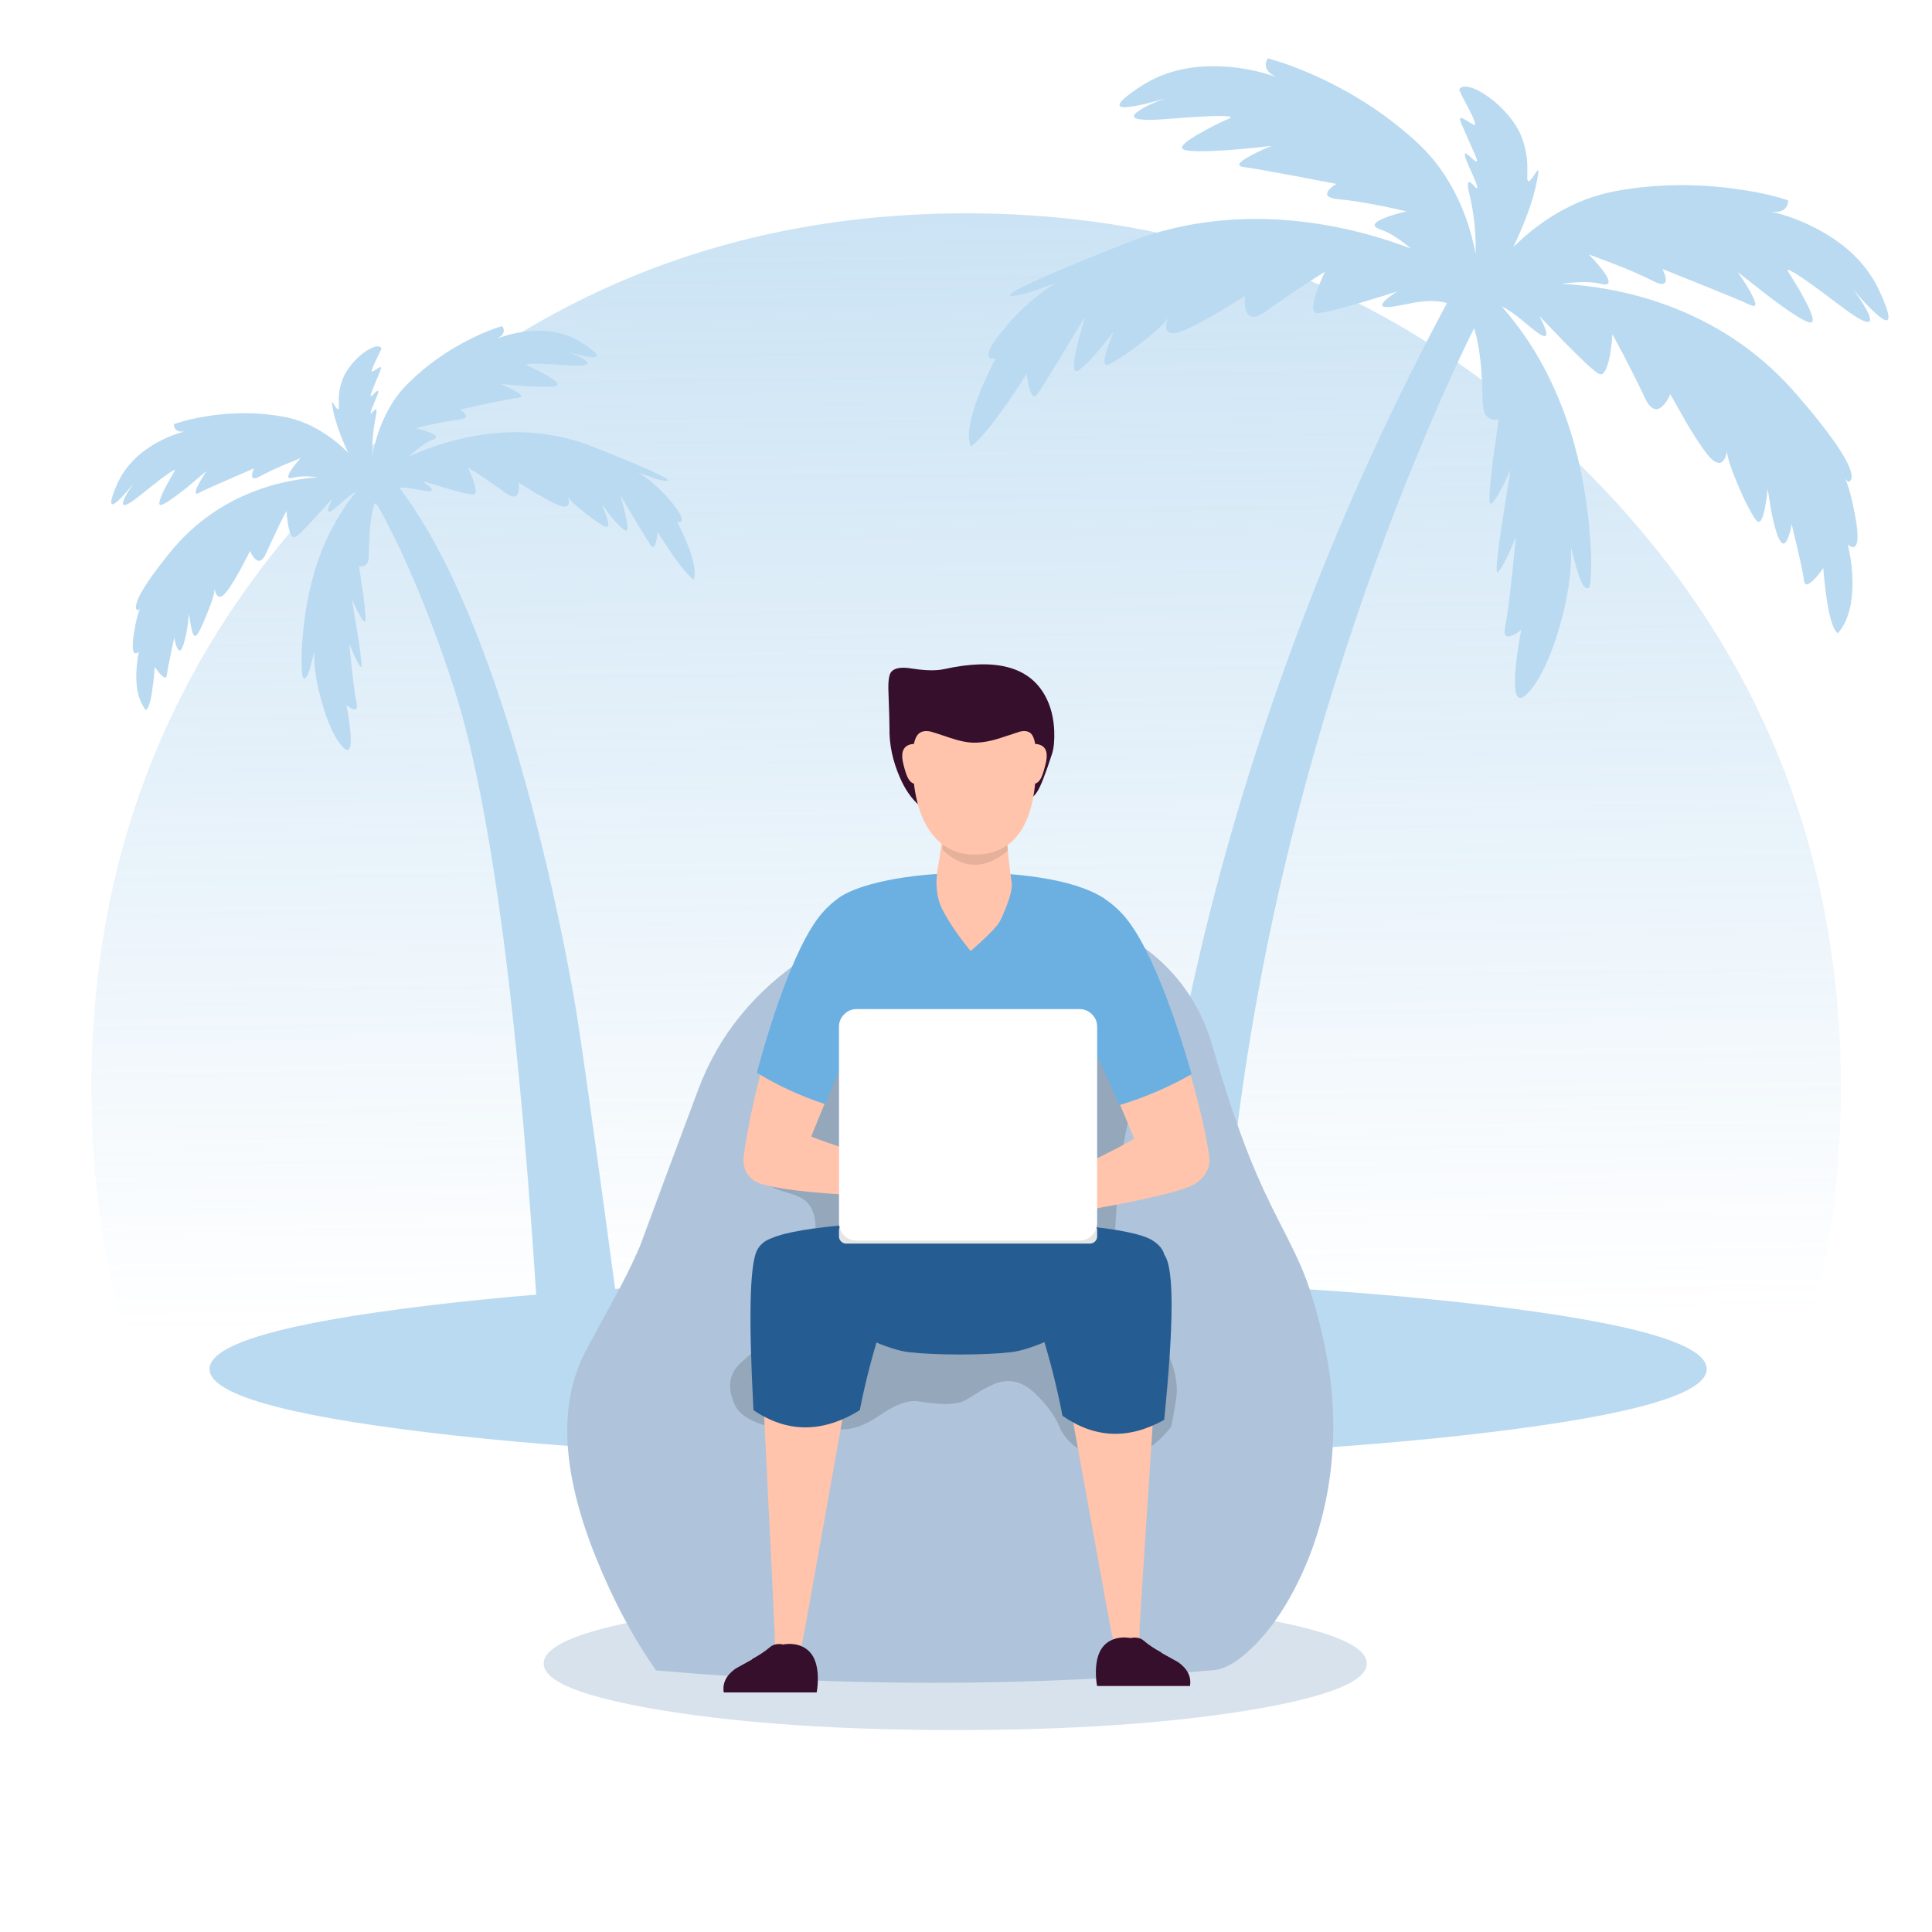 
<svg xmlns="http://www.w3.org/2000/svg" version="1.1" xmlns:xlink="http://www.w3.org/1999/xlink" preserveAspectRatio="none" x="0px" y="0px" width="720px" height="720px" viewBox="0 0 720 720">
<defs>
<linearGradient id="Gradient_1" gradientUnits="userSpaceOnUse" x1="361.025" y1="492.425" x2="355.675" y2="83.775" spreadMethod="pad">
<stop  offset="0%" stop-color="#6CB0E1" stop-opacity="0"/>

<stop  offset="100%" stop-color="#6CB0E1" stop-opacity="0.349"/>
</linearGradient>

<filter id="Filter_1" x="-20%" y="-20%" width="140%" height="140%" color-interpolation-filters="sRGB">
<feColorMatrix in="SourceGraphic" type="matrix" values="1 0 0 0 0 0 1 0 0 0 0 0 1 0 0 0 0 0 0.5 0" result="result1"/>
</filter>

<g id="Layer0_0_FILL">
<path fill="url(#Gradient_1)" stroke="none" d="
M 668.3 514.55
Q 686.05 463.7 686.05 405.5 686.05 270.45 590.6 174.95 495.1 79.5 360.05 79.5 225.05 79.5 129.6 174.95 34.05 270.45 34.05 405.5 34.05 463.7 51.8 514.55
L 668.3 514.55 Z"/>
</g>

<g id="Layer0_1_FILL">
<path fill="#BADAF1" stroke="none" d="
M 305.05 768
Q 197.35 768 121.2 776.35 45.05 784.7 45.05 796.5 45.05 808.3 121.2 816.65 197.35 825 305.05 825 412.75 825 488.9 816.65 565.05 808.3 565.05 796.5 565.05 784.7 488.9 776.35 412.75 768 305.05 768 Z"/>
</g>

<g id="Layer0_2_FILL">
<path fill="#BADAF1" stroke="none" d="
M 219.8 133.05
Q 226.15 133.8 217.05 127.85 209 122.6 198 123.35 191.4 123.85 185.2 126.2 187.75 124.95 187.75 123.15 187.75 122.6 187.45 122
L 187.15 121.55
Q 182.45 122.8 175.65 126.15 162.2 132.8 151.85 143.1 146.25 148.7 142.8 156.6 139.95 162.9 138.75 170.3 138.6 166.9 138.95 163.05 139.25 159.1 139.95 155.75 140.9 151.6 139.55 152.85 139.2 153.1 138.6 153.85 138.1 154.4 138.15 153.85 138.2 153.05 139.55 149.9 140.95 146.75 141 145.95 141.1 145 139.55 146.55 138.8 147.35 138.6 147.5 138.1 147.8 138.15 147.2 138.2 146.6 140.1 142.15 142 137.7 142 137.1 142.1 136.35 140.3 137.6 138.4 138.85 138.5 138.35 138.55 137.4 140.45 133.55 142.25 129.95 142.15 129.75 141.5 128.7 139.5 129.3 137.6 129.9 135.2 131.7 132.7 133.65 130.7 136.2 128.5 138.95 127.5 141.8 126.3 145.2 126.25 148.6 126.25 149.3 126.3 150.85 126.35 151.9 126.25 152.25 126.05 153.25 124.7 151.15 124.1 150.1 123.95 150 123.65 149.65 123.7 150.35 124.65 157.7 129.75 168.75 124.85 163.8 119.4 160.6 112.8 156.6 105.7 155.3 91.65 152.75 76.85 155.15 72.2 155.9 68.05 157.05
L 64.8 158.05 64.85 158.6
Q 64.95 159.2 65.2 159.7 66.25 161.2 69 160.75 62.65 162.4 56.95 165.85 47.4 171.7 43.5 180.75 39.15 191 44.05 186.6 45.55 185.2 47.8 182.55
L 49.75 180.1 48.3 182.35
Q 46.7 184.8 46.15 186.3 44.25 191.1 53 184 61.75 176.9 64.3 175.5 65.05 175.05 65.2 175.2 65.2 175.25 65.1 175.5
L 63.85 177.6
Q 62.45 180.1 61.4 182.1 58.15 188.65 60.1 188.15 62.1 187.7 69.75 181.6
L 76.9 175.55 75.95 177.15
Q 74.85 178.9 74.05 180.35 71.7 184.95 74.15 183.7 76.55 182.4 85.8 178.4 90.5 176.35 94.65 174.55
L 94.3 175.45
Q 93.95 176.4 93.9 177.1 93.85 179.3 97.2 177.35 100.6 175.5 106.65 172.9 109.75 171.7 112.05 170.7
L 110.85 172.1
Q 109.45 173.7 108.65 174.95 105.9 179.05 109.35 178 112.35 177.15 118.5 177.85 104.05 178.95 91.55 184.4 74.9 191.65 63.35 205.9 52.35 219.45 50.9 224.75 50.35 226.5 50.9 227.15 51.2 227.45 51.55 227.45
L 52.25 226.65
Q 51.05 229.05 49.9 235.95 48.9 242.6 50.2 243.4 50.9 243.75 51.75 242.85
L 51.3 245.25
Q 50.9 248.2 50.8 251.05 50.6 260.15 54.4 264.65 55.95 263.6 56.9 256 57.25 253.55 57.5 250.8
L 57.6 248.55 59.75 251.25
Q 62 253.55 62.15 251.65 62.4 249.65 63.7 243.45
L 64.95 237.6 65.15 238.65
Q 65.4 239.9 65.75 240.8 66.75 243.6 67.85 241.55 68.85 239.5 69.8 234
L 70.45 228.85 71.15 233.25
Q 71.95 237.55 72.95 236.95 74.2 236.2 77.1 228.85 80.15 221.45 79.95 219.35
L 80.15 220.05
Q 80.3 220.9 80.6 221.45 81.65 223.2 83.4 221.65 85.15 220.15 89.4 212.6
L 93.25 205.3 93.7 206.45
Q 94.4 207.6 95.1 208.3 97.35 210.45 99.25 206 101.25 201.6 104.1 195.6
L 106.75 190.4 106.9 192.15
Q 107.1 194.2 107.4 195.85 108.45 201.1 110.1 200.1 111.75 199.15 117.95 192.35
L 123.85 185.8 122.55 188.8
Q 121.65 191.5 123.65 190.35 124.55 189.75 127.7 186.95 130.55 184.35 132.75 183.25 129 187.75 125.85 193.15 121.85 199.85 119.05 207.45 114.05 221.25 112.75 237.8 112.25 243.8 112.45 248.35 112.55 252.5 113.1 252.7 114 253.15 114.9 251 115.8 248.65 117.1 242.6 116.8 251 120.1 262.25 123.45 273.75 127.7 278.35 131.35 282.25 130.6 272.95 130.35 270 129.7 266.1
L 129.1 262.75 129.85 263.35
Q 130.7 263.9 131.4 264.2 133.55 265 132.9 261.95 132.2 259 131.1 249.1
L 130.15 239.9 131.75 243.65
Q 133.55 247.65 134.4 248.55 135.35 249.45 133.3 236.5
L 131.15 223.45 133.1 227.5
Q 135.2 231.6 135.95 231.7 136.7 231.8 135.35 221.45
L 133.8 211 134.3 211.1
Q 134.9 211.15 135.45 210.95 137.2 210.4 137.4 208.05 137.5 203.45 137.7 199.65 138.05 192.5 139.6 187.5 140.25 188.1 140.6 188.15 146.35 198.35 152.4 211.95 161.45 232.5 169.15 256.3 190.4 322.15 201.1 503
L 232.3 503
Q 217.2 390.35 213.95 372.05 208.35 340.6 200.7 310.15 190.75 270.45 179.05 239.95 164.8 202.75 148.85 181.75 151.2 181.6 154.85 182.3 158.65 183.05 159.75 183.05 162.05 183.05 159.95 181.15
L 157.35 179.25 165.65 181.75
Q 174.35 184.3 176.25 184.3 178.15 184.3 176.45 179.3 175.95 177.65 175.1 175.75
L 174.4 174.2 179.15 177.25
Q 184.6 180.9 188.4 183.7 192.2 186.5 193.15 183.5 193.4 182.5 193.4 181.1
L 193.3 179.9 200.15 184.05
Q 207.45 188.35 209.75 188.75 212 189.1 212 187.05 212 186.45 211.8 185.6
L 211.55 184.95
Q 212.45 186.8 218.65 191.65 224.75 196.35 226.15 196.35 227.3 196.35 225.95 192.25
L 224.35 188.1 227.45 192.15
Q 230.95 196.45 232.9 197.65 234.75 198.8 233.05 191.7 232.6 189.5 231.8 186.65
L 231.05 184.3 236.15 192.9
Q 241.45 201.75 242.6 203.35 243.8 204.95 244.55 201.75 244.75 200.75 244.95 199.4
L 245.05 198.3 249.9 205.7
Q 255.45 213.65 258.45 216.05 260 212.45 256.3 203.1 255.2 200.2 253.65 197.05
L 252.4 194.45
Q 253.65 194.8 254 194.1 254.7 192.65 250.55 187.45 246.35 182.35 241.6 178.65 240.15 177.6 238.8 176.7
L 237.75 176.1 245.05 178.65
Q 249.45 179.7 248.75 178.75 247.2 176.9 221.3 166.6 202.75 159.2 181.9 161.7 167 163.55 152.5 170.05 154.9 167.8 157.05 166.25 159.35 164.6 161 164 164.4 162.85 160 161.05 158.6 160.6 156.6 160
L 154.9 159.55 160.55 158.25
Q 166.95 156.8 170.75 156.4 174.55 156 173.3 154.3 172.95 153.7 172.1 153.1
L 171.35 152.65 180.7 150.6
Q 190.6 148.55 193.3 148.2 195.95 147.8 191.55 145.4 190.15 144.65 188.2 143.8
L 186.55 143.1 195.8 143.9
Q 205.4 144.55 207.3 143.75 209.2 142.95 203 139.45 201 138.35 198.45 137.1
L 196.35 136.1
Q 196.2 136.05 196.15 135.95 196.15 135.75 197 135.65 199.9 135.3 210.9 136.1 222 136.85 217.85 134.1 216.6 133.15 213.95 132.05
L 211.55 131.05 214.45 131.9
Q 217.75 132.8 219.8 133.05 Z"/>
</g>

<g id="Layer0_3_FILL">
<path fill="#BADAF1" stroke="none" d="
M 651.85 132.2
Q 652.55 131.15 652.45 130 645.85 127.6 635.2 125.95 613.9 122.65 593.65 126.15 583.4 127.95 573.85 133.4 566.05 137.85 558.95 144.65 566.4 129.45 567.75 119.35 567.85 118.3 567.4 118.85 567.15 119.05 566.2 120.45 564.35 123.3 564.05 121.95 563.9 121.45 564 120 564.05 117.85 564.05 116.95 563.95 112.2 562.3 107.5 560.9 103.65 557.65 99.75 554.8 96.25 551.2 93.6 547.75 91.05 545 90.25 542.15 89.4 541.25 90.85 541.1 91.15 543.7 96.15 546.45 101.4 546.5 102.7 546.5 103.2 545.7 102.8 545.3 102.6 543.9 101.65 541.25 99.95 541.35 101.05 541.45 101.8 544.1 107.95 546.85 114.15 546.95 114.95 547.05 115.75 546.4 115.3 546 115.1 544.9 114 543.8 113 543.4 112.75 542.75 112.4 542.85 113.25 542.95 114.3 544.9 118.7 546.85 123.05 546.95 124.2 547.05 124.9 546.35 124.25 545.4 123.15 544.9 122.75 543 121.1 544.3 126.8 545.35 131.35 545.85 136.8 546.3 142.15 546.1 146.85 544.3 136.6 540.25 127.9 535.3 117.05 527.25 109.25 512.4 95.05 492.9 85.85 486.8 83 481 80.95
L 476.4 79.5 476 80.1
Q 475.65 80.9 475.65 81.7 475.6 84.2 479.2 85.9 470.35 82.65 460.85 82.05 445 81.05 433.4 88.25 426.2 92.8 425.8 94.5 425.45 95.85 429.5 95.35 434.1 94.8 441.3 92.65 435.2 94.8 432.25 96.8 426.35 100.75 442.2 99.65 458.1 98.55 462.25 99 463.55 99.1 463.5 99.4 463.5 99.5 463.25 99.65 458.2 101.8 453.7 104.25 444.75 109.05 447.45 110.15 450.2 111.25 464 110.4 470.95 109.95 477.25 109.25 473.3 110.8 470.15 112.45 463.8 115.75 467.65 116.3 471.45 116.85 485.7 119.7 492.85 121.15 499.15 122.45 497.2 123.55 496.35 124.7 494.55 127.15 500.05 127.7 505.55 128.25 514.75 130.2 519.35 131.2 522.85 132.1 518.7 132.95 515.5 134.15 509.15 136.55 514.1 138.2 516.05 138.85 518.75 140.6 521.3 142.3 524.2 144.75 503.25 136.5 482.1 134.55 453 131.9 427.3 141.7 390.05 155.95 387.85 158.55 387.2 159.4 390.05 158.95 391.55 158.75 393.1 158.35
L 403.65 154.85
Q 401.45 155.95 398.05 158.45 391.25 163.5 385.25 170.65 379.2 177.75 380.3 179.7 380.85 180.7 382.6 180.25
L 380.75 183.8
Q 378.55 188.2 376.9 192.2 371.65 205.15 373.85 210.05 378.25 206.8 386.1 195.85 390.05 190.35 393.1 185.55
L 393.3 187.1
Q 393.5 189 393.9 190.35 395 194.7 396.65 192.55 398.25 190.35 405.95 178.1 409.75 171.95 413.25 166.25
L 412.3 169.5
Q 411.1 173.35 410.3 176.45 407.9 186.3 410.65 184.65 413.4 183 418.4 177.1 420.95 174.15 422.9 171.5
L 422.15 173.25
Q 421.25 175.4 420.65 177.2 418.65 182.9 420.3 182.9 421.25 182.9 424.4 180.9 427.4 179.1 431.15 176.35 440.05 169.7 441.3 167.15
L 441 168.1
Q 440.65 169.2 440.65 170.1 440.65 172.95 443.95 172.4 447.25 171.85 457.75 165.95 463 162.95 467.65 160.1
L 467.45 161.8
Q 467.45 163.75 467.85 165 469.15 169.2 474.65 165.4 480.1 161.5 488 156.5 491.95 153.95 494.8 152.25
L 493.8 154.45
Q 492.6 157 491.85 159.25 489.45 166.25 492.15 166.25 494.9 166.25 507.35 162.75 513.6 161 519.3 159.25 517.15 160.55 515.6 161.85 512.55 164.5 515.8 164.5 517.35 164.5 520.05 164 521.6 163.75 525.05 163.1 531.6 162.05 536.15 163.4 505.25 219.35 482.4 278.85 463.2 328.7 450.35 379.45 440.25 419.45 434.6 457.3 431.05 481.1 429.85 499.85
L 455.65 499.85
Q 458.85 445.9 470.5 389.45 480.75 339.55 497.35 289.3 510.05 250.65 525.65 214.3 535.7 190.75 545.25 172.05 547.2 178.7 547.6 188.15 547.75 190.35 547.8 194.7 547.85 198 548 199.05 548.4 202.3 550.85 203.05 552.05 203.4 553.2 203.15
L 551 217.5
Q 549.05 231.9 550.15 231.75 551.2 231.6 554.25 225.95 555.7 223.1 557 220.35
L 553.9 238.45
Q 550.95 256.3 552.3 255 553.65 253.75 556.25 248.3
L 558.55 243.1 557.1 255.85
Q 555.5 269.45 554.5 273.6 553.55 277.75 556.65 276.65 558.2 276.1 559.95 274.7
L 559.1 279.3
Q 558.15 284.7 557.8 288.7 556.65 301.65 561.9 296.25 565 293.1 567.95 287.05 570.75 281.25 572.95 273.95 575.15 266.75 576.3 259.7 577.45 252.35 577.2 246.75 579.1 255.15 580.45 258.35 581.7 261.4 583 260.8 583.7 260.45 583.95 254.75 584.2 248.5 583.5 240.2 581.65 217.25 574.4 198.25 570.4 187.7 564.65 178.35 560.1 171.05 554.7 164.75 557.85 166.3 562 169.9 566.5 173.8 567.85 174.55 570.7 176.2 569.35 172.4 568.95 171.2 568.15 169.6
L 567.5 168.25 576 177.3
Q 585 186.7 587.35 188.05 589.65 189.45 591.2 182.2 591.65 179.95 592 177.1
L 592.2 174.7 595.9 181.8
Q 600.1 190.15 602.85 196.25 605.65 202.35 608.85 199.4 610.5 197.95 611.6 195.3
L 617.1 205.3
Q 623.15 215.75 625.7 217.85 628.3 220 629.75 217.6 630.45 216.35 630.65 214.65 630.45 217.55 634.75 227.8 636.55 232.1 638.2 235.15 639.95 238.5 640.75 238.95 642.2 239.8 643.35 233.85 643.75 232.05 644.05 229.75
L 644.25 227.8 645.3 234.9
Q 646.65 242.6 648.15 245.4 649.7 248.15 651.1 244.3 651.6 243.1 652 241.35
L 652.25 239.9 654.05 247.95
Q 655.95 256.55 656.25 259.25 656.55 262 659.7 258.8 661.3 257.2 662.8 255.05
L 663.05 258.15
Q 663.4 262 663.8 265.3 665.25 275.8 667.5 277.25 672.95 271.05 672.65 258.5 672.6 254.55 671.9 250.45
L 671.25 247.15 672 247.75
Q 672.9 248.25 673.55 247.9 675.45 246.75 673.9 237.55 672.25 228.15 670.6 224.75
L 671.55 225.85 671.85 225.8
Q 672.2 225.7 672.45 225.45 673.2 224.5 672.55 222.2 670.4 214.8 654.6 196.05 638 176.3 614 166.35 596 158.85 575.2 157.35 579.3 156.85 582.65 156.85 586.15 156.9 588.3 157.5 593.35 158.9 589.45 153.3 588.2 151.6 586.25 149.35
L 584.5 147.5 592.25 150.5
Q 601 154 605.85 156.6 610.65 159.25 610.6 156.25 610.55 155.35 610 153.95
L 609.5 152.75 622.2 158.05
Q 635.65 163.65 639.1 165.35 642.6 167.05 639.15 160.75 638.1 158.8 636.45 156.25
L 635.05 154.15 645.4 162.45
Q 656.35 170.95 659.25 171.55 662.1 172.2 657.35 163.15 655.9 160.3 653.8 156.9
L 652.05 154 651.95 153.65
Q 652.05 153.4 653.25 154.05 656.95 156 669.45 165.8 682 175.6 679.35 169 678.45 166.95 676.25 163.5
L 674.15 160.5 676.95 163.8
Q 680.25 167.5 682.4 169.35 685.5 172.05 685.95 170.7 686.6 169.1 683.15 161.3 677.6 148.75 663.85 140.75 655.65 135.95 646.5 133.7 650.45 134.35 651.85 132.2 Z"/>
</g>

<g id="Layer0_4_FILL">
<path fill="#FFC4AB" stroke="none" d="
M 179.85 430.15
Q 182.7 434.65 185.9 435.25 189 436 194.15 426.65 199.15 417.05 199.05 413.1 198.8 409.05 195.3 407.65 192.1 406.25 187.75 406.8 183.8 413.75 180.5 419.7 177.2 425.45 179.85 430.15 Z"/>
</g>

<g id="Layer0_4_MEMBER_0_FILL">
<path fill="#255C92" stroke="none" d="
M 129.6 343.25
Q 130.25 337 131.35 331.35
L 124.6 334.1
Q 119.35 342.7 117.2 348.95 115 355.15 112.25 363 109.45 370.8 107.25 378.1 105.05 385.4 91.25 431.25 95.054 436.888 105 435.45
L 123.55 372.9
Q 128.2 357.1 129.6 343.25 Z"/>
</g>

<g id="Layer0_4_MEMBER_1_FILL">
<path fill="#374F67" stroke="none" d="
M 200.05 373.6
L 193.8 372
Q 192.65 374.7 192.2 376.05 191.4 378.55 191.6 379.25 191.95 380.45 193.4 381.3 194.6 381.95 196.05 382.1 197.9 382.25 199.65 381.35 201.4 380.4 201.5 379.25 201.55 378.9 201.3 378.45 200.85 377.65 200.7 377.25 200.05 375.75 200.05 373.6 Z"/>
</g>

<g id="Layer0_4_MEMBER_2_FILL">
<path fill="#374F67" stroke="none" d="
M 124.55 513.55
L 124.55 506.4 119.25 507.5 118.65 509.55
Q 109.687 510.21 107.05 511.7 104.41 513.251 106.3 513.4 108.186 513.592 111.35 513.65 114.573 513.759 117.75 513.6 120.926 513.492 124.55 513.55 Z"/>
</g>

<g id="Layer0_4_MEMBER_3_FILL">
<path fill="#255C92" stroke="none" d="
M 253.1 273.35
Q 251.6 246.2 249.5 220.35
L 228.5 221.2 224.65 235.65 247.3 372.9
Q 249.7 373.95 252.3 373.8 254.4 373.7 256.35 372.7 255.9 323.65 253.1 273.35 Z"/>
</g>

<g id="Layer0_4_MEMBER_4_FILL">
<path fill="#255C92" stroke="none" d="
M 282.75 398.05
Q 257.05 399.5 243.05 400.4
L 285.5 610.35
Q 288.85 611.9 292.65 611.15 295.9 610.6 298.5 608.4 295.25 526.6 287.7 446.4 285.45 421.8 282.75 398.05 Z"/>
</g>

<g id="Layer0_4_MEMBER_5_FILL">
<path fill="#FFFFFF" stroke="none" d="
M 226.5 128.95
Q 217.65 127.05 208.35 126.95
L 193 129.3
Q 194.9 150.95 196.5 167.5 198.9 192.05 202.4 223.15 213.6 226.4 225.3 226.35 237.9 226.3 249.75 222.3 250.3 205.75 249.2 190.85 248.8 185.05 247.9 176.9 246.3 163 245.7 157.05 244.4 143.7 243.65 134.5 235.5 130.95 226.5 128.95 Z"/>
</g>

<g id="Layer0_4_MEMBER_6_FILL">
<path fill="#FFC4AB" stroke="none" d="
M 231.6 115.85
L 214.35 110.85
Q 214.3 112.65 213.95 115.15 213.05 121.6 210.65 127.95
L 224.65 135.6 230.8 132.35
Q 230.3 128.8 230.35 125.2 230.4 120.4 231.6 115.85 Z"/>
</g>

<g id="Layer0_4_MEMBER_7_FILL">
<path fill="#6CB0E1" stroke="none" d="
M 217.35 132.95
L 221.75 135.8 223.35 182.65 233.3 192.85 237.25 181.95 226.75 136.25 229.7 133.4 228.2 130.6 224.35 131.4 219.15 130.5 217.35 132.95 Z"/>
</g>

<g id="Layer0_4_MEMBER_8_FILL">
<path fill="#255C92" stroke="none" d="
M 246.85 225
L 246.05 217.35
Q 240.9 218.2 235.25 218.5 226.05 218.95 217.1 217.85
L 216.6 226.25
Q 225.15 227.8 233.55 227.25 240.4 226.8 246.85 225 Z"/>
</g>

<g id="Layer0_4_MEMBER_9_FILL">
<path fill="#000000" fill-opacity="0.149" stroke="none" d="
M 223.15 226.7
L 220.25 225.95 201.5 238.8
Q 205.6 239.4 209.35 238.95 215.9 238.15 220.3 234.35 221.9 233.05 223.25 231.15
L 223.15 226.7 Z"/>
</g>

<g id="Layer0_4_MEMBER_10_FILL">
<path fill="#255C92" stroke="none" d="
M 199.15 127.95
Q 195.5 128.65 192.1 129.8
L 195.6 159.7 200.3 239.2
Q 207.7 239.5 214.15 236.25 218.65 234 221.95 230.35 222.9 207.45 220.45 185.15 217.2 155.65 208.05 127 203.6 127.1 199.15 127.95 Z"/>
</g>

<g id="Layer0_4_MEMBER_11_FILL">
<path fill="#000000" fill-opacity="0.149" stroke="none" d="
M 241.7 223.9
L 242.1 227.4 250.15 234.25 241.7 223.9 Z"/>
</g>

<g id="Layer0_4_MEMBER_12_FILL">
<path fill="#255C92" stroke="none" d="
M 834.15 62.9
Q 832.25 63.3 829.45 64.15 826.1 65.35 823.3 67 818.6 99.15 816.25 131.35 814.5 154.75 813.9 177.5
L 823.85 167.6 827.3 130.2
Q 830.55 96.35 834.15 62.9 Z"/>
</g>

<g id="Layer0_4_MEMBER_13_FILL">
<path fill="#000000" fill-opacity="0.149" stroke="none" d="
M 238.9 140.4
L 235.75 132.05 239.95 149.3
Q 240.55 151.85 241.85 157.95
L 243.6 166.55 240.4 176.85
Q 240.65 176.35 242.65 171.8
L 244.85 166.65 244.8 166.45
Q 244.4 162.45 243.4 157.65 242.6 153.3 241.45 148.95 240.25 144.35 238.9 140.4 Z"/>
</g>

<g id="Layer0_4_MEMBER_14_FILL">
<path fill="#000000" fill-opacity="0.149" stroke="none" d="
M 206.1 147
Q 206.15 140.9 206.25 137.8
L 206.55 128.65
Q 205.65 134 205.35 137.75 204.75 143.85 204.65 146.95
L 204.8 165.6 211.2 172.9
Q 212.7 174.25 214.85 175.9 217.45 177.7 218.85 178.45 216.7 176.8 215.2 175.45 213.3 173.7 211.85 172.2
L 206.25 165.1
Q 206.297 162.064 206.2 156.15 206.05 150.05 206.1 147 Z"/>
</g>

<g id="Layer0_4_MEMBER_15_FILL">
<path fill="#FFFFFF" stroke="none" d="
M 234 130.25
L 230.5 124.2 225.9 129.35 229.05 137.65 234 130.25 Z"/>
</g>

<g id="Layer0_4_MEMBER_16_FILL">
<path fill="#FFFFFF" stroke="none" d="
M 221.95 129.35
L 212.35 122.05 208.05 127 219.35 138.05 221.95 129.35 Z"/>
</g>

<g id="Layer0_4_MEMBER_17_FILL">
<path fill="#000000" fill-opacity="0.149" stroke="none" d="
M 195.3 183.05
L 200.35 197.8
Q 208.6 196.85 215.3 192.1 220.55 188.35 224.25 182.45
L 195.3 183.05 Z"/>
</g>

<g id="Layer0_4_MEMBER_18_FILL">
<path fill="#000000" fill-opacity="0.149" stroke="none" d="
M 239.45 184.35
Q 240.9 185.85 242.5 187.1 245.85 189.6 249.8 190.7
L 249.4 187.1 239.45 184.35 Z"/>
</g>

<g id="Layer0_4_MEMBER_19_FILL">
<path fill="#000000" fill-opacity="0.149" stroke="none" d="
M 205.9 160.65
L 205.8 153.1
Q 204.5 149.5 202.65 146.1 200.8 142.6 198.35 139.45
L 205.9 160.65 Z"/>
</g>

<g id="Layer0_4_MEMBER_20_FILL">
<path fill="#000000" fill-opacity="0.059" stroke="none" d="
M 325.55 143.75
Q 324.95 139.3 324.85 136.15
L 294.3 145
Q 295.45 149.35 296.05 153.85 312.1 165.05 326.35 148.45 325.9 146.1 325.55 143.75 Z"/>
</g>

<g id="Layer0_4_MEMBER_21_FILL">
<path fill="#FFC4AB" stroke="none" d="
M 321.25 83.05
Q 316 79.7 310.5 78.05 299.65 74.65 290 78.05 283.75 80.2 279 84.8
L 281.1 122.8
Q 281.413 127.823 282.85 129.4 285.744 132.68 289.05 135.15 292.694 137.789 296.95 139.5 300.983 141.177 306.3 139.15 309.439 137.848 313.35 134.7 317.273 131.563 319.95 127.9 322.67 124.277 322.15 116.1
L 321.25 83.05 Z"/>
</g>

<g id="Layer0_4_MEMBER_22_FILL">
<path fill="#1F191A" stroke="none" d="
M 852.75 34.35
Q 857.152 31.346 855.3 22.65 853.448 14.004 848.4 5.7 843.8 2.4 838.05 2.6 833.7 2.75 829.85 5.05 827.55 6.35 826 8 822.9 9.35 820.8 12.05 819.3 13.95 818.4 16.65 819.1 22 821.4 27.25 823.2 31.55 826.3 34.95 825.144 30.921 824.45 27.95 823.748 24.967 824.05 24.45 834.1 22.2 840.9 17.45 843.6 15.6 843.35 14.35
L 852.75 34.35 Z"/>
</g>

<g id="Layer0_4_MEMBER_23_FILL">
<path fill="#FFC4AB" stroke="none" d="
M 214.35 107.8
L 214.35 103
Q 214.1 100.8 212.2 99.95 211 99.45 209.7 99.95 208.5 100.35 207.9 101.3 206.9 102.85 207.95 105.1 208.95 107.25 210.95 107.95 212.4 108.45 214.35 107.8 Z"/>
</g>

<g id="Layer0_4_MEMBER_24_FILL">
<path fill="#F3F0E7" stroke="none" d="
M 107.2 358.2
L 78.85 370.1
Q 81.6 392.7 97.1 413.1
L 126.3 409.5
Q 112.05 389.1 107.2 358.2 Z"/>
</g>

<g id="Layer0_4_MEMBER_25_FILL">
<path fill="#FFC4AB" stroke="none" d="
M 821.45 127.9
L 823.95 120.2
Q 822.204 116.756 818.25 114.8 814.287 112.881 809.55 112.8 804.813 112.78 803.75 115.4 802.687 118.071 805.35 122.4
L 821.45 127.9 Z"/>
</g>

<g id="Layer0_4_MEMBER_26_FILL">
<path fill="#255C92" stroke="none" d="
M 870.3 60.2
Q 868.7 72.8 866.65 84.25 864.8 94.65 859.4 111.15 846.15 114 836.65 115.25 828.7 116.35 820 115.95 817.3 118.05 816.75 121 815.85 125 818.55 128.4 828.55 131.7 838.6 132.45 853.9 133.6 871.1 129.95 880.05 117.6 884.15 103.2 893.05 71.65 881.95 63.15 877.6 59.75 870.3 60.2 Z"/>
</g>

<g id="Layer0_5_FILL">
<path fill="#BC775A" stroke="none" d="
M 91.9 416.5
Q 94.45 417 95.75 416.15 97.05 415.4 95.6 410.45 94.05 405.5 92.65 404.2 91.25 402.9 89.55 403.6 87.7 409.6 88.6 412.7 89.4 415.8 91.9 416.5 Z"/>
</g>

<g id="Layer0_5_MEMBER_0_FILL">
<path fill="#A0634A" stroke="none" d="
M 82.65 346.7
L 86.65 365.45
Q 86.95 365.9 87.5 366.35 88.45 367.1 89.55 367.15 91.6 367.2 92.7 365.25 92.95 333.55 90.2 303.4
L 89.05 291.85 72.85 296.55
Q 77.5 322 82.65 346.7 Z"/>
</g>

<g id="Layer0_5_MEMBER_1_FILL">
<path fill="#1F191A" stroke="none" d="
M 73.55 135.55
Q 72.85 138.75 72.6 140.25 75.6 146.7 81.3 149.65 85.35 151.75 90.7 151.75 100.5 151.75 108.55 146.85 112.65 144.4 116.1 140.65 115.1 135.55 112.7 131.05 111 127.8 108.75 125.2
L 82.4 113.7
Q 76.25 124.15 73.55 135.55 Z"/>
</g>

<g id="Layer0_5_MEMBER_2_FILL">
<path fill="#374F67" stroke="none" d="
M 68.05 507
Q 66.65 506.7 65.35 507.05 64 507.45 63.15 508.4 61.95 509.75 62.05 511.8 62.2 513.9 63.75 515.55 67.925 516.694 72.1 515.55 69.8 512.95 68.7 509.8 68.2 508.3 68.05 507 Z"/>
</g>

<g id="Layer0_5_MEMBER_3_FILL">
<path fill="#48627C" stroke="none" d="
M 76.9 156.15
Q 72 176.05 65.95 193.9 59.55 212.7 51.9 230.35 52.85 232.4 55.05 233.65 57 234.7 59.15 234.55 69.25 221.65 74.85 206.35 80.5 190.95 81.25 174.4
L 76.9 156.15 Z"/>
</g>

<g id="Layer0_5_MEMBER_4_FILL">
<path fill="#BC775A" stroke="none" d="
M 99.9 330.9
Q 101.95 316.4 101.95 311.3
L 101.4 296.1 86.05 297.4
Q 86.45 322.75 87.4 348.85
L 88.2 368.4
Q 88.5 370 90 370.5 90.9 370.75 91.85 370.3 92.75 369.85 93.2 368.9 97.4 348.7 99.9 330.9 Z"/>
</g>

<g id="Layer0_5_MEMBER_5_FILL">
<path fill="#587491" stroke="none" d="
M 109.6 238.5
Q 107.6 226.4 101.3 214.7
L 68.7 217.45
Q 67.2 223.65 66.3 230.6 65.05 240.7 65.45 251.1 65.7 257.6 67 269.25 69.1 286.65 73.15 302.9 83.75 306.8 94 304.4 99.6 303.1 104.6 300 106.9 285.6 108.1 275.65 111.3 248.75 109.6 238.5 Z"/>
</g>

<g id="Layer0_5_MEMBER_6_FILL">
<path fill="#6CB0E1" stroke="none" d="
M 63.35 386.9
Q 63.45 391.15 62.65 395.05 61.55 400.35 59 405 61.95 407.65 65.4 409.3 70.75 412 77 412.35
L 79.5 409.15 80.85 412.25
Q 82.85 411.8 84.8 410.8 86.6 409.8 88.1 408.4 87.3 404.2 86.8 400.2 85.75 392.35 85.85 384.75 87.1 383.65 87.85 382.55 89.6 379.8 89.35 376.15
L 86.3 370.3
Q 83.7 365.25 80.65 358.75 75.8 356.9 70.45 356.9 62.65 356.85 55.55 360.85 57.5 366.05 58.75 370.05 61.5 378.75 63.35 386.9 Z"/>
</g>

<g id="Layer0_5_MEMBER_7_FILL">
<path fill="#BC775A" stroke="none" d="
M 98.75 138.2
L 83.95 143.15
Q 84.55 145.75 84.75 148.15 85.1 152.25 84.55 156.05 86 156.6 87.55 156.9 92.5 157.9 97.45 156.65
L 98.75 138.2 Z"/>
</g>

<g id="Layer0_5_MEMBER_8_FILL">
<path fill="#FFFFFF" stroke="none" d="
M 97.95 150.15
Q 95.85 151.95 93.4 153.05 90.75 154.3 87.65 154.8 86.4 153.95 85.7 152.8 85.1 151.85 84.85 150.6
L 81.5 154.65
Q 81.05 157.5 82.45 159.15 83.25 160.05 84.2 160.35
L 87.4 156.85 89.85 161.3
Q 93.3 161.15 96.45 159.25 99 157.75 101.1 154.85
L 97.95 150.15 Z"/>
</g>

<g id="Layer0_5_MEMBER_9_FILL">
<path fill="#374F67" stroke="none" d="
M 66.55 512.8
Q 66.4 510.85 66.45 509.55
L 64.45 508.95 64.15 512 63.1 509 60.25 509.8
Q 59.95 512.35 60.3 515.3
L 60.7 518
Q 64.225 519.781 67.75 518 66.8 515.45 66.55 512.8 Z"/>
</g>

<g id="Layer0_5_MEMBER_10_FILL">
<path fill="#587491" stroke="none" d="
M 107.15 157.05
Q 103.95 155.55 101.05 154.75 96.1 159.7 92.2 165.85 81.95 182.15 81.95 203.8 81.95 216.8 85.6 230.25 90 232.3 95.2 233.25 103.55 234.75 112.15 232.5
L 103.85 210.45
Q 102.45 206.05 102 201.8 100.25 187.1 107.45 172.65
L 110.5 159
Q 108.9 157.95 107.15 157.05 Z"/>
</g>

<g id="Layer0_5_MEMBER_11_FILL">
<path fill="#48627C" stroke="none" d="
M 108.2 233.25
Q 105.5 233.65 101.6 233.5 93.8 233.2 88.05 229.85 86.25 228.8 84.75 227.5
L 85.05 231.6
Q 93.25 234.05 102.25 233.9 104.85 233.85 106.7 233.6 108.2 233.35 108.2 233.25 Z"/>
</g>

<g id="Layer0_5_MEMBER_12_FILL">
<path fill="#587491" stroke="none" d="
M 76.2 155.9
L 64.7 179.4
Q 64.7 183.75 65.65 187.7 66.15 189.6 66.6 190.9 67.65 198.6 67.55 206.15 67.45 210.8 66.6 218.95 65.95 224.65 64.9 231.2 67 230.3 68.65 228.9 69.9 227.9 70.9 226.65 71.4 209.55 70.55 193.35 70.25 187.3 69.8 181.5 71.15 176.85 73.35 171.3 77.05 162.3 81.8 154.3
L 76.2 155.9 Z"/>
</g>

<g id="Layer0_5_MEMBER_13_FILL">
<path fill="#48627C" stroke="none" d="
M 70.9 225.3
L 70.4 227.6 66.45 230.55
Q 68.3 230.55 69.8 230.2 70.9 229.9 71.8 229.5
L 71.75 228
Q 71.55 226.5 70.9 225.3 Z"/>
</g>

<g id="Layer0_5_MEMBER_14_FILL">
<path fill="#48627C" stroke="none" d="
M 100.85 215.2
Q 101.45 213.95 101.05 212.15
L 88.45 213.5
Q 88.35 214.95 89 215.95 90.6 218.35 95.05 218.1 99.55 217.8 100.85 215.2 Z"/>
</g>

<g id="Layer0_5_MEMBER_15_FILL">
<path fill="#9CC3E0" stroke="none" d="
M 89.15 160.05
L 87.4 156.85 84.5 160.05 81.35 162.65 82.65 165.25 85.85 161.3 85.85 166 88.5 165.5 87.8 160.7 89.15 160.05 Z"/>
</g>

<g id="Layer0_5_MEMBER_16_FILL">
<path fill="#000000" fill-opacity="0.098" stroke="none" d="
M 74.75 352.65
Q 74.9 350.95 75.3 349.1
L 64.25 345.4 64.25 347.1
Q 70.15 355.05 74.75 352.65 Z"/>
</g>

<g id="Layer0_5_MEMBER_17_FILL">
<path fill="#BC775A" stroke="none" d="
M 78.75 328.55
Q 75.2 327.35 71.8 327.8 68.4 328.25 65.45 330.25 63.75 331.4 62.4 332.95 61.6 337.6 61.95 342.1 62.012 343.027 62.15 344.05 62.252 345.437 63.55 346.6 65.262 348.291 67.35 349.5 68.466 350.17 69.7 350.7 72.3 352.239 74.9 350.7 76.868 349.418 78.5 347.65 78.933 347.165 79.3 346.7 80.361 345.425 80.35 344.15
L 78.75 328.55 Z"/>
</g>

<g id="Layer0_5_MEMBER_18_FILL">
<path fill="#1F191A" stroke="none" d="
M 77.5 127.1
Q 78.55 123.9 79.6 121.6 80.75 119 82.3 116.3 83.25 117.95 84.05 118.95 86.8 122.45 90.7 124.8 93.05 126.3 98.35 127.95 104.65 129.9 111 131.05 111.7 128.35 111.65 125.6 111.6 121 109.5 117.3 106.4 111.8 99.85 109.45 93.2 107 85.8 108.8 82.4 109.15 80.35 111.1 78.75 112.6 77.9 116.15 76.65 121.35 77.5 127.1 Z"/>
</g>

<g id="Layer0_5_MEMBER_19_FILL">
<path fill="#BC775A" stroke="none" d="
M 52.1 418.5
Q 54.55 419 55.9 418.15 57.2 417.35 55.7 412.45 54.15 407.5 52.8 406.25 51.35 404.9 49.7 405.65 47.85 411.6 48.8 414.7 49.6 417.8 52.1 418.5 Z"/>
</g>

<g id="Layer0_5_MEMBER_20_FILL">
<path fill="#587491" stroke="none" d="
M 108.8 158.05
Q 105.65 162.55 103.2 166.8 101.35 169.95 99.55 173.55 102.65 185.65 104.9 198.9 107.9 216.2 108.95 233.65 110.9 234.8 113.2 235.1 115.6 235.4 117.95 234.6 118.75 216.25 117.2 198.6 115.45 178.65 110.8 159.15
L 108.8 158.05 Z"/>
</g>

<g id="Layer0_6_MEMBER_0_FILL">
<path fill="#255C92" stroke="none" d="
M 238.1 132.1
Q 239.15 137.3 239.75 143.05 241.65 162.45 236.35 181.8 240.4 184.3 244.9 185.75 254.1 188.75 264.5 187 264.05 177.85 261.55 169.5 260.4 165.65 258.5 161.5 257.45 159.2 253.8 151.85 249.15 142.55 244.35 134.65
L 238.1 132.1 Z"/>
</g>

<g id="Layer0_6_MEMBER_1_FILL">
<path fill="#374F67" stroke="none" d="
M 200.05 373.6
L 193.8 372
Q 192.65 374.7 192.2 376.05 191.4 378.55 191.6 379.25 191.95 380.45 193.4 381.3 194.6 381.95 196.05 382.1 197.9 382.25 199.65 381.35 201.4 380.4 201.5 379.25 201.55 378.9 201.3 378.45 200.85 377.65 200.7 377.25 200.05 375.75 200.05 373.6 Z"/>
</g>

<g id="Layer0_6_MEMBER_2_FILL">
<path fill="#374F67" stroke="none" d="
M 248.2 608.05
Q 256.901 605.848 265.7 607.75
L 265.7 591.6 251.85 594.4 250.3 599.75
Q 226.177 601.101 221.85 604.7 217.563 608.358 221.3 609.05 225.093 609.738 232.3 610 239.5 610.257 248.2 608.05 Z"/>
</g>

<g id="Layer0_6_MEMBER_3_FILL">
<path fill="#255C92" stroke="none" d="
M 253.1 273.35
Q 251.6 246.2 249.5 220.35
L 228.5 221.2 224.65 235.65 247.3 372.9
Q 249.7 373.95 252.3 373.8 254.4 373.7 256.35 372.7 255.9 323.65 253.1 273.35 Z"/>
</g>

<g id="Layer0_6_MEMBER_4_FILL">
<path fill="#255C92" stroke="none" d="
M 232.95 221.2
Q 222.7 220.55 203.9 219.5 201.95 236.85 200.3 254.85 194.75 313.5 192.4 373.35 194.3 374.95 196.65 375.35 199.45 375.9 201.9 374.75
L 232.95 221.2 Z"/>
</g>

<g id="Layer0_6_MEMBER_5_FILL">
<path fill="#FFFFFF" stroke="none" d="
M 226.5 128.95
Q 217.65 127.05 208.35 126.95
L 193 129.3
Q 194.9 150.95 196.5 167.5 198.9 192.05 202.4 223.15 213.6 226.4 225.3 226.35 237.9 226.3 249.75 222.3 250.3 205.75 249.2 190.85 248.8 185.05 247.9 176.9 246.3 163 245.7 157.05 244.4 143.7 243.65 134.5 235.5 130.95 226.5 128.95 Z"/>
</g>

<g id="Layer0_6_MEMBER_6_FILL">
<path fill="#FFC4AB" stroke="none" d="
M 231.6 115.85
L 214.35 110.85
Q 214.3 112.65 213.95 115.15 213.05 121.6 210.65 127.95
L 224.65 135.6 230.8 132.35
Q 230.3 128.8 230.35 125.2 230.4 120.4 231.6 115.85 Z"/>
</g>

<g id="Layer0_6_MEMBER_7_FILL">
<path fill="#6CB0E1" stroke="none" d="
M 217.35 132.95
L 221.75 135.8 223.35 182.65 233.3 192.85 237.25 181.95 226.75 136.25 229.7 133.4 228.2 130.6 224.35 131.4 219.15 130.5 217.35 132.95 Z"/>
</g>

<g id="Layer0_6_MEMBER_8_FILL">
<path fill="#255C92" stroke="none" d="
M 246.85 225
L 246.05 217.35
Q 240.9 218.2 235.25 218.5 226.05 218.95 217.1 217.85
L 216.6 226.25
Q 225.15 227.8 233.55 227.25 240.4 226.8 246.85 225 Z"/>
</g>

<g id="Layer0_6_MEMBER_9_FILL">
<path fill="#000000" fill-opacity="0.149" stroke="none" d="
M 223.15 226.7
L 220.25 225.95 201.5 238.8
Q 205.6 239.4 209.35 238.95 215.9 238.15 220.3 234.35 221.9 233.05 223.25 231.15
L 223.15 226.7 Z"/>
</g>

<g id="Layer0_6_MEMBER_10_FILL">
<path fill="#255C92" stroke="none" d="
M 199.15 127.95
Q 195.5 128.65 192.1 129.8
L 195.6 159.7 200.3 239.2
Q 207.7 239.5 214.15 236.25 218.65 234 221.95 230.35 222.9 207.45 220.45 185.15 217.2 155.65 208.05 127 203.6 127.1 199.15 127.95 Z"/>
</g>

<g id="Layer0_6_MEMBER_11_FILL">
<path fill="#000000" fill-opacity="0.149" stroke="none" d="
M 241.7 223.9
L 242.1 227.4 250.15 234.25 241.7 223.9 Z"/>
</g>

<g id="Layer0_6_MEMBER_12_FILL">
<path fill="#255C92" stroke="none" d="
M 238 131.9
Q 235.4 131.1 233.65 130.75 236.95 161.5 239.95 192.7
L 243.15 227.1 252.3 236.25
Q 251.75 215.3 250.15 193.75 247.95 164.1 243.65 134.5 241.05 133 238 131.9 Z"/>
</g>

<g id="Layer0_6_MEMBER_13_FILL">
<path fill="#000000" fill-opacity="0.149" stroke="none" d="
M 238.9 140.4
L 235.75 132.05 239.95 149.3
Q 240.55 151.85 241.85 157.95
L 243.6 166.55 240.4 176.85
Q 240.65 176.35 242.65 171.8
L 244.85 166.65 244.8 166.45
Q 244.4 162.45 243.4 157.65 242.6 153.3 241.45 148.95 240.25 144.35 238.9 140.4 Z"/>
</g>

<g id="Layer0_6_MEMBER_14_FILL">
<path fill="#000000" fill-opacity="0.149" stroke="none" d="
M 206.1 147
Q 206.15 140.9 206.25 137.8
L 206.55 128.65
Q 205.65 134 205.35 137.75 204.75 143.85 204.65 146.95
L 204.8 165.6 211.2 172.9
Q 212.7 174.25 214.85 175.9 217.45 177.7 218.85 178.45 216.7 176.8 215.2 175.45 213.3 173.7 211.85 172.2
L 206.25 165.1
Q 206.297 162.064 206.2 156.15 206.05 150.05 206.1 147 Z"/>
</g>

<g id="Layer0_6_MEMBER_15_FILL">
<path fill="#FFFFFF" stroke="none" d="
M 234 130.25
L 230.5 124.2 225.9 129.35 229.05 137.65 234 130.25 Z"/>
</g>

<g id="Layer0_6_MEMBER_16_FILL">
<path fill="#FFFFFF" stroke="none" d="
M 221.95 129.35
L 212.35 122.05 208.05 127 219.35 138.05 221.95 129.35 Z"/>
</g>

<g id="Layer0_6_MEMBER_17_FILL">
<path fill="#000000" fill-opacity="0.149" stroke="none" d="
M 195.3 183.05
L 200.35 197.8
Q 208.6 196.85 215.3 192.1 220.55 188.35 224.25 182.45
L 195.3 183.05 Z"/>
</g>

<g id="Layer0_6_MEMBER_18_FILL">
<path fill="#255C92" stroke="none" d="
M 231.75 179.75
Q 236.5 183.4 242 185.4 250.55 188.5 259.35 187.4 260.15 179.75 256.95 173.2 255.5 170.2 253.35 167.8 250.65 168.2 247.2 169.1 245.5 169.5 243.5 170.1 240.55 172.8 238.2 174.7 234.7 177.65 231.75 179.75 Z"/>
</g>

<g id="Layer0_6_MEMBER_19_FILL">
<path fill="#FFC4AB" stroke="none" d="
M 240.6 160.95
Q 237.5 162.45 235.9 165.6
L 244 171.15 254.35 167.3
Q 253.6 164.55 251.6 162.6 249.6 160.65 246.95 160.1 243.7 159.4 240.6 160.95 Z"/>
</g>

<g id="Layer0_6_MEMBER_20_FILL">
<path fill="#255C92" stroke="none" d="
M 200.35 128.25
Q 193.65 127.85 189.65 130.95 179.45 138.8 187.6 167.85 191.4 181.1 199.65 192.45 216 190.75 229.85 182.85 237.9 178.25 244.9 171.55 245.75 167.65 243.5 164.7 241.8 162.45 238.75 161.75 231.65 165.55 224.65 167.8 216.25 170.5 208.1 171.45 205.45 159.95 203.75 150.4 201.85 139.85 200.35 128.25 Z"/>
</g>

<g id="Layer0_6_MEMBER_21_FILL">
<path fill="#FFC4AB" stroke="none" d="
M 214.3 173.9
Q 220.4 172.25 220.8 169.35 221 167.7 218.25 165.8 216.3 164.45 213.85 163.45 209.7 161.75 205.15 162.4 203.8 165.25 203.8 167.95 203.75 170.75 205.15 172.4 207.9 175.65 214.3 173.9 Z"/>
</g>

<g id="Layer0_6_MEMBER_22_FILL">
<path fill="#000000" fill-opacity="0.149" stroke="none" d="
M 239.45 184.35
Q 240.9 185.85 242.5 187.1 245.85 189.6 249.8 190.7
L 249.4 187.1 239.45 184.35 Z"/>
</g>

<g id="Layer0_6_MEMBER_23_FILL">
<path fill="#000000" fill-opacity="0.149" stroke="none" d="
M 239.85 184.65
L 238.7 181.15 244.95 171.45
Q 242.55 173.85 240.65 175.45 237.1 178.5 233.1 180.85 234.05 181.6 235.45 182.5 237.35 183.7 239.85 184.65 Z"/>
</g>

<g id="Layer0_6_MEMBER_24_FILL">
<path fill="#000000" fill-opacity="0.149" stroke="none" d="
M 205.9 160.65
L 205.8 153.1
Q 204.5 149.5 202.65 146.1 200.8 142.6 198.35 139.45
L 205.9 160.65 Z"/>
</g>

<g id="Layer0_6_MEMBER_25_FILL">
<path fill="#000000" fill-opacity="0.059" stroke="none" d="
M 325.55 143.75
Q 324.95 139.3 324.85 136.15
L 294.3 145
Q 295.45 149.35 296.05 153.85 312.1 165.05 326.35 148.45 325.9 146.1 325.55 143.75 Z"/>
</g>

<g id="Layer0_6_MEMBER_26_FILL">
<path fill="#FFC4AB" stroke="none" d="
M 321.25 83.05
Q 316 79.7 310.5 78.05 299.65 74.65 290 78.05 283.75 80.2 279 84.8
L 281.1 122.8
Q 281.413 127.823 282.85 129.4 285.744 132.68 289.05 135.15 292.694 137.789 296.95 139.5 300.983 141.177 306.3 139.15 309.439 137.848 313.35 134.7 317.273 131.563 319.95 127.9 322.67 124.277 322.15 116.1
L 321.25 83.05 Z"/>
</g>

<g id="Layer0_6_MEMBER_27_FILL">
<path fill="#FFC4AB" stroke="none" d="
M 214.35 107.8
L 214.35 103
Q 214.1 100.8 212.2 99.95 211 99.45 209.7 99.95 208.5 100.35 207.9 101.3 206.9 102.85 207.95 105.1 208.95 107.25 210.95 107.95 212.4 108.45 214.35 107.8 Z"/>
</g>

<g id="Layer0_6_MEMBER_28_FILL">
<path fill="#FFC4AB" stroke="none" d="
M 236.3 100.75
Q 235 101.25 234.6 103.45 234.2 105.75 234.95 108.8 236.15 109.1 237.25 108.65 239.1 107.95 239.8 105.55 240.5 103.1 239.25 101.7 238.75 101.05 237.9 100.8 237 100.45 236.3 100.75 Z"/>
</g>

<g id="Layer0_6_MEMBER_29_FILL">
<path fill="#1F191A" stroke="none" d="
M 219.35 74.25
Q 214.2 75.45 210.9 79.45 208.5 87.8 210.35 96.05 210.85 98.25 211.85 100.75
L 214.8 85.55
Q 217.55 87.1 220.35 88.1 227.55 90.75 235.25 90.1 235.85 91.35 236.3 92.7 237.65 96.55 237.65 100.6 239.45 96.45 240.05 92.15 240.85 86.95 240.2 82.05 238.75 79.85 237 78.55 234.45 76.65 231.35 76.15 229.6 75.05 227.25 74.45 223.25 73.35 219.35 74.25 Z"/>
</g>

<g id="Layer0_7_MEMBER_0_FILL">
<path fill="#255C92" stroke="none" d="
M 357.85 234.1
L 354 246.5 374.75 370.25
Q 376.85 371.2 379.2 371.05 381.2 370.95 382.85 370.05 382.4 324.75 379.95 280.95 378.65 257.75 376.7 233.35
L 357.85 234.1 Z"/>
</g>

<g id="Layer0_7_MEMBER_1_FILL">
<path fill="#255C92" stroke="none" d="
M 361.85 234.1
L 335.8 232.6
Q 333.95 249.55 332.55 264.3 327.55 317.2 325.45 370.65 327.15 372.05 329.25 372.45 331.8 372.9 333.95 371.9
L 361.85 234.1 Z"/>
</g>

<g id="Layer0_7_MEMBER_2_FILL">
<path fill="#6CB0E1" stroke="none" d="
M 848.05 357.9
Q 841.95 359.15 836.1 361.75 833.15 381.3 832.25 401.05 831.75 411.45 831.9 422.95 840.85 427.761 849.05 427.3 857.3 426.889 864.85 423.5 866.8 403.3 868.95 384.75 871 367.35 872.15 358.15 859.8 355.5 848.05 357.9 Z"/>
</g>

<g id="Layer0_7_MEMBER_3_FILL">
<path fill="#FFC4AB" stroke="none" d="
M 360.65 139.6
L 345.2 135.1 344.8 138.95
Q 343.95 144.8 341.85 150.45
L 354.4 157.35 359.9 154.4
Q 359.45 151 359.5 148 359.65 143.4 360.65 139.6 Z"/>
</g>

<g id="Layer0_7_MEMBER_4_FILL">
<path fill="#000000" fill-opacity="0.098" stroke="none" d="
M 856.3 345.95
L 856 342.95 844 346.45
Q 844.65 348.95 844.85 351.85 851.25 356.1 857.4 350.25 856.75 348.9 856.3 345.95 Z"/>
</g>

<g id="Layer0_7_MEMBER_5_FILL">
<path fill="#FFC4AB" stroke="none" d="
M 830.3 421.15
Q 830.3 420.4 830.2 421.4 830.25 421.35 830.3 421.15
M 824.55 419.6
Q 823.3 420.3 822.75 420.35 820.4 424.7 819.75 427.65 819.1 430.6 819.1 431.95 819.05 433.25 819.5 434.9 820 436.5 822 436.3 823.95 436.1 824.65 435.65 825.3 435.15 825.8 434.2 826.25 433.2 826.35 432.65 826.5 432.4 826.9 431.85 827.3 431.2 828.05 431.15 828.8 431.05 829 429.6 829.15 428.15 829.4 426.35 829.6 424.55 829.3 421.5 829.2 420.65 829.2 420.05 828.5 420.45 827.15 419.7 825.75 418.9 824.55 419.6 Z"/>
</g>

<g id="Layer0_7_MEMBER_6_FILL">
<path fill="#FFC4AB" stroke="none" d="
M 830.3 421.15
Q 830.3 420.4 830.2 421.4 830.25 421.35 830.3 421.15
M 824.55 419.6
Q 823.3 420.3 822.75 420.35 820.4 424.7 819.75 427.65 819.1 430.6 819.1 431.95 819.05 433.25 819.5 434.9 820 436.5 822 436.3 823.95 436.1 824.65 435.65 825.3 435.15 825.8 434.2 826.25 433.2 826.35 432.65 826.5 432.4 826.9 431.85 827.3 431.2 828.05 431.15 828.8 431.05 829 429.6 829.15 428.15 829.4 426.35 829.6 424.55 829.3 421.5 829.2 420.65 829.2 420.05 828.5 420.45 827.15 419.7 825.75 418.9 824.55 419.6 Z"/>
</g>

<g id="Layer0_7_MEMBER_7_FILL">
<path fill="#333333" stroke="none" d="
M 332.35 370.9
L 326.75 369.45
Q 325.95 371.1 325.3 373.05 324.55 375.35 324.75 375.95 325.05 377.05 326.35 377.75 327.45 378.35 328.75 378.5 330.45 378.6 332 377.8 333.55 377 333.6 375.95 333.65 375.65 333.4 375.25 333.05 374.5 332.9 374.15 332.25 372.5 332.35 370.9 Z"/>
</g>

<g id="Layer0_7_MEMBER_8_FILL">
<path fill="#333333" stroke="none" d="
M 382.8 370.25
L 382 367.55 375 366.15 375.1 372.5
Q 379.1 373.35 383.25 373.7 387.6 374.1 391.65 373.95 395.35 373.85 395.35 373.45 395.4 373.3 393.15 372.85 389.6 372.2 386.75 371.45 383.8 370.65 382.8 370.25 Z"/>
</g>

<g id="Layer0_7_MEMBER_9_FILL">
<path fill="#6CB0E1" stroke="none" d="
M 380.3 196.25
Q 375.2 176.5 371.45 156.3
L 366.4 200.4 378.4 236.1
Q 381.85 237.15 385.45 235.85 388.7 234.7 390.7 232.05 385 214.6 380.3 196.25 Z"/>
</g>

<g id="Layer0_7_MEMBER_10_FILL">
<path fill="#6CB0E1" stroke="none" d="
M 331.9 159.85
Q 329.1 155.15 325 151.65 317.8 171.8 314.95 192.5 312.05 212.95 313.35 233.7 316.95 235.45 320.95 235.5 324.2 235.55 327.45 234.4 326.45 216.35 329.15 198.55 331.35 184.35 335.9 170.55 334.9 164.9 331.9 159.85 Z"/>
</g>

<g id="Layer0_7_MEMBER_11_FILL">
<path fill="#1F191A" stroke="none" d="
M 365.95 128.35
Q 367.15 125.6 367.8 123.05 369.2 117.75 368.55 112.1 366.8 107.95 363.35 105.3 359.85 102.7 355.75 102.5 350.4 102.25 345.9 106.05
L 340.35 112.2
Q 340.7 118.45 342 124.55
L 342.75 127.85 365.95 128.35 Z"/>
</g>

<g id="Layer0_7_MEMBER_12_FILL">
<path fill="#FFC4AB" stroke="none" d="
M 365.45 136.75
L 366.8 112.95
Q 363.95 110.3 360.65 109.15 355.3 107.3 349.25 109.15 346.05 110.15 343.3 111.95
L 342.85 135.35
Q 345.05 138.8 348.25 141.2 351.05 143.3 353.85 144.3 357.85 143.3 361.2 140.9 363.45 139.3 365.45 136.75 Z"/>
</g>

<g id="Layer0_7_MEMBER_13_FILL">
<path fill="#FFC4AB" stroke="none" d="
M 343.7 132.35
L 343.7 128.05
Q 343.45 126.05 341.75 125.3 340.7 124.9 339.55 125.3 338.45 125.7 337.9 126.55 337 127.95 337.95 129.9 338.85 131.9 340.65 132.5 342.1 133 343.7 132.35 Z"/>
</g>

<g id="Layer0_7_MEMBER_14_FILL">
<path fill="#FFC4AB" stroke="none" d="
M 366.7 133.6
Q 368.5 133.05 369.55 131.15 370.6 129.2 369.8 127.8 369.3 126.9 368.25 126.45 367.1 125.95 366 126.35 364.3 126.9 363.9 128.95
L 363.65 133.25
Q 365.25 134 366.7 133.6 Z"/>
</g>

<g id="Layer0_7_MEMBER_15_FILL">
<path fill="#1F191A" stroke="none" d="
M 367.45 117.6
L 367.65 111.75
Q 365.45 109.95 362.6 108.7 357.5 106.45 352.25 107.1 346.35 107.85 342 111.6
L 341.6 122.2
Q 348.6 118.95 356.55 114.9
L 362.85 111.55
Q 363.9 113.5 365.55 115.5 366.4 116.55 367.45 117.6 Z"/>
</g>

<g id="Layer0_7_MEMBER_16_FILL">
<path fill="#FFFFFF" stroke="none" d="
M 347.85 154.9
L 351.8 157.5 353.25 199.55 362.15 208.65 366.85 198.65 356.3 157.85 358.95 155.35 357.6 152.8 354.15 153.55 349.45 152.7 347.85 154.9 Z"/>
</g>

<g id="Layer0_7_MEMBER_17_FILL">
<path fill="#4E97CC" stroke="none" d="
M 358.35 159.15
L 362.8 152.5 359.65 147.05 355.5 151.7 358.35 159.15 Z"/>
</g>

<g id="Layer0_7_MEMBER_18_FILL">
<path fill="#4E97CC" stroke="none" d="
M 339.5 149.6
L 349.65 159.5 352 151.7 343.4 145.15 339.5 149.6 Z"/>
</g>

<g id="Layer0_8_FILL">
<path fill="#D8E2EC" stroke="none" d="
M 261.3 525
Q 261.3 520.9 230.65 517.95 200.05 515.05 156.65 515.05 113.3 515.05 82.65 517.95 52.05 520.9 52.05 525 52.05 529.15 82.65 532.1 113.3 534.95 156.65 534.95 200.05 534.95 230.65 532.1 261.3 529.15 261.3 525 Z"/>
</g>

<g id="Layer0_9_FILL">
<path fill="#BADAF1" stroke="none" d="
M 545.5 341.2
Q 539.4 330.05 530.65 330.05 522.05 330.05 515.8 341.2 512.45 347.25 510.9 354.5 508.95 356.45 507.3 359.8 503.25 367.8 503.25 379.05 503.25 390.35 507.3 398.35 509.1 402.2 511.5 404.25 511.6 412.85 516.4 418.75 521.1 424.6 527.4 424.85 527.45 428.8 527.45 432.75 527.4 434.2 527.4 435.6 527.15 445.9 525.95 455.75 463.05 455.85 390.45 462.95 300.6 471.8 196.25 458.15 195.3 451.3 194.6 444.05 193.55 433.35 193.2 421.95 200.7 412.6 203.85 398.95 209.55 398.85 213.55 393.55 217.7 388.1 217.7 380.4 217.7 377.3 217.1 374.75 218.2 372.95 219.2 370.6 223.5 361.7 223.5 349.25 223.5 336.65 219.2 327.8 219.2 327.45 219.05 327.3 218.9 307.3 211 293.2 203.2 278.95 191.95 278.95 180.8 278.95 172.7 293.2 168.4 300.85 166.55 310.2 166.2 310.55 165.95 310.9 164.3 305.4 161.65 300.6 154.6 288 144.65 288 134.7 288 127.55 300.6 123.9 307.55 122 315.8 119.85 318 117.95 321.85 113.4 331.05 113.4 343.85 113.4 356.8 117.95 365.8 120 370.25 122.85 372.5 122.85 382.3 128.15 389.05 133.6 395.65 140.8 396.1 140.95 400.5 140.95 404.95 140.8 406.55 140.8 408.2 140.25 428.95 136.05 448.7 58.13 455.903 40.05 477.1
L 657.55 477.1
Q 660.506 468.078 584.1 457.3
L 584.1 425.1
Q 588.4 423.8 591.65 419.7 596.15 414.15 596.15 406.05 596.15 403.05 595.45 400.4 596.3 399.1 597.05 397.65 602.8 387.35 602.8 372.7 602.8 358 597.05 347.6 591.4 337.25 583.25 337.25 575.2 337.25 569.35 347.6 566.25 353.3 564.8 360 563 361.7 561.45 364.85 557.75 372.35 557.75 382.8 557.75 393.25 561.45 400.75 563.15 404.25 565.4 406.25 565.5 414.2 569.95 419.7 574.35 425.1 580.15 425.35 580.25 428.95 580.25 432.65 580.15 434.05 580.15 435.3 579.9 446.4 578.35 456.95 555.6 455.85 531.6 455.75
L 531.6 424.6
Q 536.25 423.2 539.65 418.75 544.45 412.75 544.45 404.1 544.45 400.8 543.8 398 544.7 396.6 545.5 395.05 551.75 383.9 551.75 368.15 551.75 352.35 545.5 341.2
M 159.65 365.4
Q 160.6 363.75 161.65 362.05 162.35 360.75 163 359.55 163.2 361.7 163.35 363.5 164.2 371.3 167.3 373.95 167.4 384.85 173.5 392.5 179.6 399.95 187.75 400.3 187.4 407 188.35 424.15 188.85 433.35 188.65 444.05 188.5 450.35 188.15 457.1
L 145.7 450.45 145.7 395.65
Q 151 394.15 154.95 389.05 160.45 382.2 160.45 372.35 160.45 368.65 159.65 365.4
M 192.95 416.1
Q 192.95 407 193.15 399.8 195.8 399.2 198.2 397.55 199.3 398.1 200.7 398.6 198.8 407.35 192.95 416.1
M 685.05 477.1
Q 685.119 476.454 685.15 475.8 683.595 476.575 681.6 477.1
L 685.05 477.1 Z"/>
</g>

<g id="Layer0_10_MEMBER_0_FILL">
<path fill="#AFC4DB" stroke="none" d="
M 451.9 390
Q 443.65 361.45 416.75 347.15 391.9 333.9 359.4 336.55 326.85 339.25 300.35 356.65 271.65 375.6 260.25 405.95 246.65 442.2 238.6 464.15 236.05 470.25 231.85 478.35 224.8 491.35 218.5 503.05 202.7 532.3 222.05 580.35 231.7 604.35 244.5 622.5 347.875 631.77 451.25 622.5 458.2 622.5 467.4 613.3 477.25 603.45 484.6 587.8 493.1 569.85 495.75 549.2 498.8 525.25 493.5 500.7 490.2 485.35 485.85 474.35 483.5 468.4 477 455.85 470.45 443.1 466 432.05 459 414.65 451.9 390 Z"/>
</g>

<g id="Layer0_10_MEMBER_1_MEMBER_0_FILL">
<path fill="#000000" fill-opacity="0.149" stroke="none" d="
M 172.1 162.1
Q 169.45 156.8 164.9 150.3 159.8 143.25 157.5 139.9 149.55 128.15 150.35 119.2 151.2 100.2 152.6 87.35 155.2 63.65 162.35 47.25 166.95 36.7 135.7 20.05 123.75 13.65 109.7 8.2 96.8 3.15 88.7 1.35 73.75 -2 61.3 2.85 44.05 9.55 34.25 31.4 29.45 42.15 22.3 51.85 18.35 57.2 10.5 66 4.1 73.25 2.15 76.65 -0.8 81.8 0.4 86.55 1.55 91.2 5.2 93.45 7.1 94.6 12.55 96.2 17.45 97.6 19.65 99.45 23 102.25 23.8 107.85 24.55 113.05 21.65 122.45 19.95 127.8 16.1 138.95 13.155 148.499 6.65 154.75 0.187 161.053 -7.5 167.9 -15.174 174.795 -10.25 185.65 -5.285 196.552 25.85 197.6 24.2 194.76 32.55 196 40.945 197.293 51.05 190.3 61.153 183.302 67.5 184.35 81 186.55 86.35 184.35 87.8 183.7 91.5 181.35 95.35 178.85 99 177.25 108.4 173 116.65 180.8 124.105 187.849 127.15 195.05 130.181 202.3 138.9 206.6 147.621 210.91 156.2 208.05 164.784 205.181 169.5 200.45 174.266 195.781 174.55 194.65 174.834 193.509 176.45 183.85 178.107 174.201 172.1 162.1 Z"/>
</g>

<g id="Layer0_10_MEMBER_2_MEMBER_0_FILL">
<path fill="#6CB0E1" stroke="none" d="
M 3192 840.5
Q 3182.65 834.75 3164.95 832.05 3148.8 829.6 3129.95 830.2 3111.55 830.75 3097.55 834.05 3082.7 837.55 3078.1 842.85 3074.45 847.1 3075.4 858.8 3075.75 863.15 3079.55 887 3087.45 936.75 3082.65 977.7 3082.25 981.1 3086.6 982.05 3090.15 982.85 3098.45 982.15 3103.4 981.7 3115.55 980.35 3127.15 979.2 3135.4 979.15 3149.3 979.1 3173.6 981.4 3182.15 981.75 3185.95 980.6 3190.5 979.2 3190.1 975.2 3185 926.1 3192.1 877.2 3195.35 855.05 3195.5 852.15 3196 842.95 3192 840.5 Z"/>
</g>

<g id="Layer0_10_MEMBER_3_FILL">
<path fill="#255C92" stroke="none" d="
M 3131.7 977.15
Q 3102.8 977.15 3080.75 979.2 3056.65 981.5 3050.3 985.45 3038.7 992.7 3052.85 1005.65 3058.05 1010.4 3065.55 1014.8 3072.1 1018.6 3076.55 1020.1 3078.35 1020.7 3092.75 1027.15 3103.75 1032.05 3110 1032.75 3118.6 1033.75 3131.7 1033.75 3144.75 1033.75 3153.35 1032.75 3159.6 1032.05 3170.6 1027.15 3185 1020.7 3186.8 1020.1 3191.25 1018.6 3197.8 1014.8 3205.3 1010.4 3210.5 1005.65 3224.65 992.7 3213.05 985.45 3206.7 981.5 3182.6 979.2 3160.55 977.15 3131.7 977.15 Z"/>
</g>

<g id="Layer0_10_MEMBER_4_FILL">
<path fill="#FFC4AB" stroke="none" d="
M 431.6 542.6
Q 426.65 541.8 423.1 542.1 419.5 542.4 416.2 541.4 412.9 540.35 401.8 544.15 415.8 621.55 416.4 624.35 417 627 417.45 628.5 418 630.15 422.05 629.65 426.1 629.1 426.25 627.2 426.45 625.6 426.45 622.65 426.55 619 431.6 542.6 Z"/>
</g>

<g id="Layer0_10_MEMBER_4_MEMBER_0_MEMBER_0_FILL">
<path fill="#360F2C" stroke="none" d="
M 3196.55 1147
Q 3192.6 1147.6 3190.1 1150.2 3186.8 1153.65 3186.6 1160.9 3186.55 1164.5 3187.1 1167.4
L 3226.45 1167.4
Q 3227.4 1161.6 3221.5 1157.35 3213.25 1152.85 3208.85 1150.15 3202.25 1146.15 3196.55 1147 Z"/>
</g>

<g id="Layer0_10_MEMBER_4_MEMBER_1_MEMBER_0_FILL">
<path fill="#360F2C" stroke="none" d="
M 3194.65 1150.75
Q 3192.2 1149.9 3196.25 1152.9 3199.95 1155.65 3202.95 1155.65 3206.75 1155.65 3211 1154.8 3215.55 1153.85 3214.1 1153.1 3209.95 1150.85 3206.85 1148.2 3205.35 1146.9 3202.95 1146.9 3200.55 1146.9 3198.05 1149.15 3195.85 1151.15 3194.65 1150.75 Z"/>
</g>

<g id="Layer0_10_MEMBER_5_FILL">
<path fill="#255C92" stroke="none" d="
M 423.15 482.85
Q 415.25 483.2 407.15 488.2 398.8 493.45 394.75 501.05 390.2 509.6 392.95 518.35 397.284 532.345 400.1 546.95 417.404 559.065 436.4 548.4 441.603 496.985 436.6 489.7 431.599 482.455 423.15 482.85 Z"/>
</g>

<g id="Layer0_10_MEMBER_6_FILL">
<path fill="#FFC891" stroke="none" d="
M 3113.35 959.2
Q 3110.5 961.95 3112.65 965.1 3114.8 968.25 3118.85 967.6 3123.3 966.9 3126.7 963.05 3129.7 959.6 3131.2 959.8 3135.5 960.25 3139 960.05 3142.75 959.8 3143.4 958.85 3144.5 957.15 3139.45 953.45 3134.25 949.7 3128.95 948.6 3124.95 947.8 3119.95 952.25 3114.95 957.7 3113.35 959.2 Z"/>
</g>

<g id="Layer0_10_MEMBER_7_FILL">
<path fill="#FFC4AB" stroke="none" d="
M 3084.25 966.2
Q 3100.55 967.15 3116.85 967.35 3118.5 967.4 3119.7 965.85 3120.85 964.4 3121 962.3 3121.4 957 3116.45 955.85 3103.2 952.85 3085.95 947.5 3061.5 939.95 3059.35 936.05 3058.45 934.35 3054.6 937.05 3050.9 939.6 3047.4 944.2 3043.55 949.2 3042.65 953.35 3041.55 958.25 3045.2 960.4 3051.85 964.3 3084.25 966.2 Z"/>
</g>

<g id="Layer0_10_MEMBER_8_FILL">
<path fill="#FFC4AB" stroke="none" d="
M 348.05 411.15
Q 343.75 416 339.3 431.4 335.85 443.3 334.7 451.7 334.4 453.75 335.5 455.15 336.55 456.4 338.3 456.7 340.05 456.95 341.6 456.2 343.3 455.35 344 453.65 345.95 448.8 347.45 445.15 350.2 438.4 352.65 433.15 357.5 422.6 358.6 419.55 361.15 412.4 359.6 409.2 359.2 408.45 358.15 407.9 356.95 407.25 355.5 407.2 351.6 407.15 348.05 411.15 Z"/>
</g>

<g id="Layer0_10_MEMBER_9_FILL">
<path fill="#6CB0E1" stroke="none" d="
M 3099.45 838.4
Q 3096.4 836.8 3092.6 836.75 3082.65 836.6 3073.55 846.8 3066.25 855.05 3058.25 875.6 3051.75 892.3 3045.75 914.55 3059.05 922.75 3074.65 927.85 3080.85 912.75 3085.25 903.3 3097.75 876.5 3100.65 868.35 3107.2 850 3103.15 841.85 3102.2 839.85 3099.45 838.4 Z"/>
</g>

<g id="Layer0_10_MEMBER_10_FILL">
<path fill="#FFC4AB" stroke="none" d="
M 3153 961.55
Q 3147.9 958.15 3143.7 959.1 3138.45 960.35 3133.35 964.25 3128.4 968.1 3129.55 969.75 3130.35 970.9 3134.65 971.9 3139.35 973.05 3143.15 972.5 3144.85 972.25 3147.5 974.6 3150.45 977.2 3153.65 977.45 3157.75 977.8 3159.9 974.35 3162.05 970.85 3159.55 967.65 3156.8 964.05 3153 961.55 Z"/>
</g>

<g id="Layer0_10_MEMBER_11_FILL">
<path fill="#FFC4AB" stroke="none" d="
M 3153.95 966.05
Q 3148.75 967.25 3149.4 972.55 3149.65 974.7 3150.9 976.15 3152.25 977.7 3154 977.6 3160.8 977.15 3189.9 971.85 3225.35 965.45 3231.5 961.25 3235.05 958.85 3233.5 953.65 3232.15 949.3 3227.7 944.1 3223.65 939.4 3219.55 936.75 3215.3 934 3214.4 935.7 3212.2 939.9 3186.3 952.4 3161.8 964.2 3153.95 966.05 Z"/>
</g>

<g id="Layer0_10_MEMBER_12_FILL">
<path fill="#FFC4AB" stroke="none" d="
M 3180.5 838.25
Q 3176.55 838.3 3173.4 839.9 3170.6 841.3 3169.55 843.25 3165.4 851.2 3172.15 869.1 3175.15 877 3188.05 903.2 3198.8 925.05 3211.85 958.9 3213.2 962.4 3217.7 963.6 3221.9 964.75 3226.7 963.35 3231.7 961.95 3234.6 958.5 3237.85 954.6 3237.05 949.4 3234.05 929.55 3224.1 898.8 3211.65 860.35 3200.1 848.05 3190.75 838.05 3180.5 838.25 Z"/>
</g>

<g id="Layer0_10_MEMBER_13_FILL">
<path fill="#6CB0E1" stroke="none" d="
M 378.05 413
Q 376.4 416.25 379.15 423.55 380.35 426.75 385.65 437.5 387.65 441.7 390.1 447.3 396.75 445.25 402.3 442.05 399.75 433.15 397 426.45 393.65 418.25 390.55 414.95 386.75 410.9 382.55 410.95 380.95 411 379.65 411.65 378.5 412.2 378.05 413 Z"/>
</g>

<g id="Layer0_10_MEMBER_14_FILL">
<path fill="#FFC4AB" stroke="none" d="
M 377.35 330.3
L 376.3 314.75 357.1 314.75 356.5 326.6
Q 355.5 341.5 353.8 350.7 352.05 359.85 355.4 366.4 358.75 372.9 365.4 381.05 374.7 373 376.1 369.95 380.6 360.2 380.05 356.7 378.7 347.7 377.35 330.3 Z"/>
</g>

<g id="Layer0_10_MEMBER_14_MEMBER_0_FILL">
<path fill="#000000" fill-opacity="0.098" stroke="none" d="
M 378.2 386.1
L 369.1 386.1 368.85 391.7
Q 368.6 395.55 368.2 400.15 373.4 405.15 379.25 400.3 378.95 396.75 378.7 393.45
L 378.2 386.1 Z"/>
</g>

<g id="Layer0_10_MEMBER_15_MEMBER_0_MEMBER_0_FILL">
<path fill="#360F2C" stroke="none" d="
M 3101.4 755.4
Q 3101.9 769.05 3101.85 771.2 3101.65 781.6 3106.25 792.15 3112.75 807.2 3125.9 809.2 3127.95 809.5 3133 810.6 3136.6 811.4 3138.8 811.45 3144.9 811.55 3154.5 806.05 3162 801.8 3164.3 798.25 3166.45 795.05 3170.6 782.2 3171.75 778.7 3171.55 772.5 3171.2 764.1 3167.8 757.8 3157.75 739.1 3125.1 746.3 3119.95 747.45 3111.15 746.05 3104.65 745 3102.6 747.5 3101.2 749.2 3101.4 755.4 Z"/>
</g>

<g id="Layer0_10_MEMBER_15_MEMBER_1_MEMBER_0_FILL">
<path fill="#FFC4AB" stroke="none" d="
M 3118.05 786.5
Q 3118.05 783 3116.55 780.55 3115.05 778.05 3112.9 778.05 3105.65 778.05 3107.7 786.5 3108.7 790.65 3109.65 792.45 3110.95 794.95 3112.9 794.95 3115.05 794.95 3116.55 792.5 3118.05 790 3118.05 786.5 Z"/>
</g>

<g id="Layer0_10_MEMBER_15_MEMBER_1_MEMBER_1_FILL">
<path fill="#FFC4AB" stroke="none" d="
M 3162.75 778.05
Q 3160.6 778.05 3159.1 780.55 3157.55 783 3157.55 786.5 3157.55 790 3159.1 792.5 3160.6 794.95 3162.75 794.95 3164.7 794.95 3166 792.45 3166.9 790.65 3167.9 786.5 3170 778.05 3162.75 778.05 Z"/>
</g>

<g id="Layer0_10_MEMBER_15_MEMBER_2_MEMBER_0_FILL">
<path fill="#FFC4AB" stroke="none" d="
M 3113.7 774.3
Q 3111.65 776.95 3111.65 784.75 3111.65 804.65 3119.15 815.2 3126.05 824.9 3137.8 824.9 3163.95 824.9 3163.95 784.75 3163.95 776.9 3162.2 774.3 3160.7 772.05 3157.1 772.85 3152.1 774.5 3148.85 775.55 3142.8 777.55 3137.8 777.55 3133.5 777.55 3127.6 775.55 3120 773 3119.3 772.85 3115.45 772.05 3113.7 774.3 Z"/>
</g>

<g id="Layer0_10_MEMBER_16_MEMBER_0_MEMBER_0_FILL">
<path fill="#E5E5E5" stroke="none" d="
M 3081.4 986.05
Q 3082.3 986.95 3083.55 986.95
L 3186.65 986.95
Q 3187.9 986.95 3188.8 986.05 3189.7 985.15 3189.7 983.9
L 3189.7 980.95
Q 3189.7 980.6 3189.4 980.3 3189.15 980.05 3188.75 980.05
L 3081.4 980.05
Q 3081.05 980.05 3080.75 980.3 3080.5 980.6 3080.5 980.95
L 3080.5 983.9
Q 3080.5 985.2 3081.4 986.05 Z"/>
</g>

<g id="Layer0_10_MEMBER_16_MEMBER_1_MEMBER_0_FILL">
<path fill="#FFFFFF" stroke="none" d="
M 3187.5 889.95
Q 3185.3 887.75 3182.2 887.75
L 3087.95 887.75
Q 3084.9 887.75 3082.7 889.95 3080.5 892.15 3080.5 895.2
L 3080.5 978.2
Q 3080.5 981.3 3082.7 983.5 3084.85 985.65 3087.95 985.65
L 3182.2 985.65
Q 3185.3 985.65 3187.5 983.5 3189.7 981.3 3189.7 978.2
L 3189.7 895.2
Q 3189.7 892.1 3187.5 889.95 Z"/>
</g>

<g id="flash0_ai_0_Isolationstilstand__Group__0_0_Layer0_0_MEMBER_0_FILL">
<path fill="#FFFFFF" stroke="none" d="
M 12.85 6.45
Q 12.85 3.8 11 1.9 9.1 0 6.45 0 3.8 0 1.9 1.9 0 3.8 0 6.45 0 9.1 1.9 10.95 3.8 12.85 6.45 12.85 9.1 12.85 11 10.95 12.85 9.1 12.85 6.45 Z"/>
</g>

<g id="Layer0_10_MEMBER_17_FILL">
<path fill="#FFC4AB" stroke="none" d="
M 322.4 543.35
Q 318.2 529.2 298.1 536.4 293.55 537.95 293.3 540.9 297.3 621.45 297.4 625.05 297.4 628 297.6 629.6 297.75 631.5 301.8 632.05 305.85 632.55 306.4 630.9 306.85 629.4 307.45 626.75 308.05 623.95 322.4 543.35 Z"/>
</g>

<g id="Layer0_10_MEMBER_17_MEMBER_0_MEMBER_0_FILL">
<path fill="#360F2C" stroke="none" d="
M 3196.55 1147
Q 3192.6 1147.6 3190.1 1150.2 3186.8 1153.65 3186.6 1160.9 3186.55 1164.5 3187.1 1167.4
L 3226.45 1167.4
Q 3227.4 1161.6 3221.5 1157.35 3213.25 1152.85 3208.85 1150.15 3202.25 1146.15 3196.55 1147 Z"/>
</g>

<g id="Layer0_10_MEMBER_17_MEMBER_1_MEMBER_0_FILL">
<path fill="#360F2C" stroke="none" d="
M 3194.65 1150.75
Q 3192.2 1149.9 3196.25 1152.9 3199.95 1155.65 3202.95 1155.65 3206.75 1155.65 3211 1154.8 3215.55 1153.85 3214.1 1153.1 3209.95 1150.85 3206.85 1148.2 3205.35 1146.9 3202.95 1146.9 3200.55 1146.9 3198.05 1149.15 3195.85 1151.15 3194.65 1150.75 Z"/>
</g>

<g id="Layer0_10_MEMBER_18_FILL">
<path fill="#255C92" stroke="none" d="
M 318.35 488.25
Q 309.75 483.25 301.95 482.95 293.65 482.65 291 488.05 287.164 496.087 289.8 544.95 307.91 557.23 327.75 544.95 330.388 531.475 334.45 518.35 337.15 509.65 331.95 501.05 327.35 493.45 318.35 488.25 Z"/>
</g>

<g id="Layer0_11_FILL">
<path fill="#BADAF1" stroke="none" d="
M 669.9 140.9
Q 670.7 138.85 666.35 129.05 659.4 113.35 642.15 103.3 631.85 97.25 620.35 94.4 625.3 95.25 627.05 92.55 627.95 91.25 627.8 89.75 619.55 86.75 606.15 84.7 579.4 80.55 554 84.95 541.15 87.2 529.15 94.05 519.35 99.65 510.45 108.2 519.75 89.1 521.45 76.4 521.6 75.1 521 75.75 520.7 76.05 519.55 77.8 517.2 81.35 516.8 79.7 516.65 79.05 516.75 77.25 516.8 74.55 516.8 73.4 516.7 67.4 514.6 61.55 512.85 56.7 508.8 51.8 505.2 47.4 500.7 44.05 496.35 40.85 492.9 39.85 489.3 38.8 488.2 40.65 488 41 491.25 47.25 494.7 53.85 494.8 55.5 494.8 56.15 493.8 55.65 493.25 55.4 491.5 54.2 488.2 52.05 488.35 53.4 488.45 54.35 491.8 62.1 495.2 69.85 495.35 70.9 495.45 71.9 494.65 71.35 494.15 71.05 492.75 69.7 491.4 68.45 490.9 68.15 490.05 67.7 490.2 68.75 490.35 70.05 492.75 75.6 495.2 81.05 495.35 82.5 495.45 83.4 494.6 82.55 493.4 81.2 492.8 80.7 490.4 78.6 492.05 85.75 493.35 91.5 493.95 98.3 494.55 105.05 494.3 110.95 492 98.05 486.95 87.15 480.7 73.5 470.6 63.75 452 45.9 427.5 34.35 419.85 30.75 412.55 28.2
L 406.75 26.35 406.25 27.15
Q 405.8 28.15 405.8 29.15 405.75 32.3 410.3 34.4 399.2 30.3 387.25 29.55 367.35 28.3 352.8 37.35 343.75 43.05 343.2 45.2 342.8 46.9 347.85 46.3 353.65 45.6 362.7 42.85 355.05 45.6 351.3 48.1 343.9 53.05 363.85 51.65 383.8 50.3 389 50.85 390.65 51 390.6 51.35 390.6 51.5 390.25 51.65 383.9 54.4 378.25 57.45 367 63.5 370.4 64.85 373.85 66.25 391.2 65.15 399.9 64.6 407.85 63.75 402.9 65.7 398.9 67.75 390.95 71.9 395.75 72.55 400.55 73.25 418.45 76.85 427.4 78.65 435.35 80.3 432.9 81.65 431.8 83.15 429.55 86.2 436.45 86.9 443.35 87.6 454.9 90.05 460.7 91.3 465.1 92.4 459.85 93.5 455.85 95 447.9 98 454.1 100.05 456.55 100.9 459.95 103.1 463.15 105.2 466.8 108.3 440.45 97.95 413.9 95.5 377.4 92.15 345.1 104.5 298.35 122.35 295.6 125.65 294.75 126.7 298.35 126.15 300.2 125.85 302.2 125.4
L 315.4 121
Q 312.65 122.35 308.4 125.5 299.85 131.85 292.3 140.8 284.7 149.75 286.1 152.2 286.8 153.45 289 152.9
L 286.65 157.35
Q 283.9 162.85 281.8 167.9 275.25 184.15 278 190.3 283.5 186.2 293.4 172.45 298.35 165.55 302.2 159.5
L 302.4 161.5
Q 302.7 163.85 303.15 165.55 304.55 171.05 306.6 168.3 308.65 165.55 318.3 150.15 323.1 142.45 327.5 135.3
L 326.25 139.35
Q 324.75 144.2 323.8 148.1 320.75 160.45 324.2 158.4 327.65 156.35 333.95 148.9 337.15 145.2 339.6 141.9
L 338.65 144.1
Q 337.5 146.8 336.75 149.05 334.25 156.2 336.3 156.2 337.5 156.2 341.5 153.7 345.25 151.45 349.95 147.95 361.1 139.65 362.7 136.4
L 362.3 137.6
Q 361.9 139 361.9 140.1 361.9 143.7 366.05 143 370.15 142.3 383.35 134.9 389.95 131.15 395.75 127.6
L 395.55 129.7
Q 395.5 132.15 396 133.75 397.65 139 404.55 134.2 411.4 129.35 421.35 123.05 426.3 119.85 429.85 117.7
L 428.6 120.45
Q 427.1 123.7 426.15 126.5 423.15 135.3 426.55 135.3 430 135.3 445.65 130.9 453.5 128.7 460.65 126.5 457.95 128.15 456 129.8 452.15 133.1 456.25 133.1 458.2 133.1 461.6 132.5 463.55 132.15 467.85 131.35 476.1 130.05 481.8 131.7 443 201.95 414.3 276.7 390.2 339.3 374.05 403 361.35 453.2 354.25 500.75 349.25 534.5 347.95 560.05 332.4 558.5 319.5 558.05 318.8 547.45 313.55 518.9 306.75 482.1 297.45 446.45 285.3 400 271.1 364.3 253.7 320.7 234.25 296.15 237.1 296 241.55 296.8 246.2 297.65 247.55 297.65 250.35 297.65 247.75 295.45
L 244.6 293.2 254.7 296.2
Q 265.3 299.15 267.6 299.15 269.95 299.15 267.9 293.25 267.25 291.35 266.25 289.15
L 265.35 287.3 271.15 290.9
Q 277.8 295.15 282.45 298.45 287.1 301.7 288.2 298.15 288.55 297.05 288.5 295.4
L 288.4 293.95 296.75 298.9
Q 305.65 303.9 308.45 304.35 311.2 304.8 311.2 302.4 311.2 301.65 310.95 300.7
L 310.65 299.9
Q 311.75 302.1 319.3 307.7 326.75 313.25 328.45 313.25 329.85 313.25 328.2 308.45
L 326.25 303.6 330.05 308.35
Q 334.3 313.35 336.65 314.75 338.95 316.15 336.9 307.8 336.3 305.2 335.3 301.9
L 334.4 299.15 340.65 309.2
Q 347.1 319.6 348.5 321.45 349.9 323.3 350.85 319.6 351.15 318.4 351.35 316.85
L 351.5 315.5 357.4 324.2
Q 364.1 333.5 367.8 336.3 369.7 332.1 365.2 321.15 363.85 317.75 361.95 314.05
L 360.4 311.05
Q 361.9 311.4 362.35 310.6 363.25 308.9 358.15 302.85 353.05 296.85 347.3 292.55 345.5 291.25 343.85 290.25
L 342.6 289.5 351.5 292.5
Q 356.85 293.8 355.95 292.65 354.1 290.45 322.55 278.4 299.95 269.75 274.5 272.7 256.4 274.85 238.65 282.5 241.6 279.85 244.25 278.05 247.05 276.05 249.05 275.4 253.2 274 247.85 271.95 246.15 271.35 243.7 270.7
L 241.6 270.2 248.5 268.65
Q 256.3 266.95 260.9 266.5 265.55 266.05 264.05 264 263.6 263.35 262.6 262.65
L 261.65 262.05 273.1 259.7
Q 285.15 257.3 288.4 256.85 291.65 256.4 286.25 253.6 284.55 252.75 282.2 251.75
L 280.2 250.9 291.45 251.85
Q 303.15 252.6 305.45 251.65 307.8 250.7 300.2 246.65 297.8 245.35 294.7 243.9
L 292.1 242.75
Q 291.9 242.65 291.85 242.55 291.85 242.3 292.95 242.2 296.45 241.8 309.9 242.75 323.35 243.65 318.35 240.35 316.8 239.3 313.55 237.95
L 310.65 236.8 314.2 237.8
Q 318.25 238.85 320.7 239.15 328.45 240.05 317.35 233.1 307.55 226.95 294.1 227.8 286.05 228.35 278.55 231.1 281.65 229.7 281.6 227.55 281.6 226.9 281.3 226.2
L 280.95 225.65
Q 275.2 227.15 266.95 231.05 250.45 238.85 237.9 250.9 231.05 257.5 226.85 266.7 223.45 274.05 221.9 282.75 221.7 278.75 222.15 274.25 222.55 269.6 223.4 265.7 224.55 260.9 222.95 262.3 222.5 262.65 221.7 263.55 221.15 264.15 221.2 263.55 221.3 262.55 222.95 258.9 224.6 255.15 224.7 254.25 224.8 253.15 222.95 254.9 222 255.85 221.7 256.05 221.15 256.4 221.2 255.75 221.3 255 223.6 249.75 225.85 244.55 225.9 243.9 226 243 223.8 244.5 221.55 245.95 221.6 245.35 221.65 244.25 224 239.75 226.2 235.55 226.05 235.3 225.3 234.05 222.85 234.75 220.55 235.45 217.6 237.6 214.55 239.85 212.1 242.8 209.4 246.1 208.2 249.4 206.8 253.35 206.75 257.4 206.7 258.2 206.8 260 206.85 261.2 206.75 261.65 206.5 262.8 204.85 260.35 204.1 259.15 203.9 259 203.5 258.55 203.6 259.4 204.75 268 211 280.9 205.05 275.15 198.4 271.35 190.35 266.7 181.65 265.2 164.5 262.2 146.5 265 140.85 265.9 135.8 267.25
L 131.85 268.4 131.9 269.05
Q 132 269.75 132.35 270.35 133.55 272.15 136.95 271.55 129.2 273.5 122.25 277.55 110.6 284.35 105.9 294.95 100.55 306.95 106.5 301.8 108.35 300.2 111.1 297.1
L 113.5 294.25 111.7 296.85
Q 109.8 299.75 109.1 301.5 106.8 307.1 117.45 298.8 128.1 290.45 131.2 288.8 132.15 288.3 132.3 288.5 132.35 288.6 132.2 288.8
L 130.7 291.25
Q 128.95 294.2 127.7 296.55 123.7 304.2 126.1 303.65 128.55 303.15 137.85 295.95
L 146.6 288.9 145.4 290.75
Q 144.05 292.85 143.1 294.55 140.25 299.85 143.2 298.4 146.15 296.95 157.45 292.2 163.15 289.85 168.2 287.75
L 167.8 288.75
Q 167.35 289.9 167.3 290.7 167.2 293.25 171.3 291 175.45 288.8 182.8 285.8 186.55 284.35 189.4 283.25
L 187.95 284.85
Q 186.25 286.75 185.25 288.2 181.9 292.95 186.15 291.75 189.75 290.75 197.25 291.6 179.65 292.9 164.4 299.25 144.1 307.7 130.05 324.4 116.65 340.3 114.85 346.55 114.25 348.5 114.9 349.3 115.25 349.65 115.7 349.65
L 116.5 348.7
Q 115.05 351.55 113.7 359.55 112.4 367.35 114.05 368.3 114.85 368.75 115.95 367.7
L 115.4 370.5
Q 114.85 373.95 114.75 377.3 114.5 387.95 119.15 393.2 121 391.95 122.2 383.05 122.6 380.25 122.9 377
L 123.05 374.35 125.7 377.55
Q 128.4 380.25 128.65 377.95 128.9 375.65 130.5 368.35
L 132 361.55 132.25 362.8
Q 132.6 364.25 132.95 365.3 134.2 368.55 135.5 366.2 136.75 363.8 137.9 357.35
L 138.75 351.3 139.55 356.45
Q 140.55 361.45 141.75 360.75 143.25 359.9 146.85 351.3 150.5 342.6 150.3 340.2
L 150.5 341
Q 150.75 342 151.1 342.6 152.35 344.7 154.5 342.9 156.65 341.1 161.75 332.25
L 166.45 323.75 167.05 325.05
Q 167.9 326.45 168.75 327.25 171.5 329.75 173.85 324.55 176.2 319.4 179.75 312.35
L 182.9 306.3 183.1 308.35
Q 183.35 310.75 183.75 312.7 185 318.85 187 317.65 189 316.5 196.6 308.55
L 203.8 300.85 202.2 304.4
Q 201.1 307.6 203.5 306.2 204.65 305.55 208.45 302.25 211.95 299.2 214.6 297.9 210.05 303.2 206.2 309.45 201.35 317.35 197.95 326.25 191.85 342.4 190.25 361.8 189.65 368.8 189.9 374.15 190.05 378.95 190.65 379.25 191.75 379.75 192.85 377.2 194 374.45 195.55 367.35 195.15 377.2 199.2 390.4 203.25 403.85 208.5 409.25 212.95 413.85 212 402.9 211.7 399.45 210.9 394.9
L 210.2 391 211.1 391.65
Q 212.15 392.35 213 392.65 215.6 393.6 214.8 390.05 213.95 386.55 212.6 375.05
L 211.4 364.25 213.35 368.65
Q 215.55 373.3 216.65 374.35 217.8 375.4 215.35 360.3
L 212.7 344.95 215.05 349.7
Q 217.6 354.5 218.5 354.65 219.45 354.75 217.75 342.6
L 215.9 330.4 216.5 330.5
Q 217.25 330.55 217.9 330.35 220 329.7 220.3 326.95 220.4 321.55 220.65 317.15 221.1 308.75 223 302.9 223.75 303.55 224.2 303.65 231.2 315.6 238.55 331.5 249.6 355.55 258.95 383.45 285.8 463.35 293.6 558.4 286.15 558.9 275.5 560.25 264.5 561.6 259.85 561.95 252.9 562.45 247.35 565.15 243.7 566.95 238.9 570.85 233.55 575.25 231.25 576.6 226.65 579.3 221.25 579.75 211.05 580.7 201.75 587 197.1 590.2 194.55 593.15 178.8 597.85 176.75 602.95 174.9 607.4 183.55 611.5 191.4 615.2 205.15 617.55 218.65 619.85 231.65 619.85 242.3 619.85 251.15 621.15 256.2 621.9 265.85 623.6 275.25 624.9 287.2 624.9 302.7 624.9 326.7 622.85 355.9 620.35 374.4 617.3 381.1 616.15 387.7 614.75 391.45 613.95 397.8 612.55 408.8 610.15 420.15 609.25 435.6 608 464.75 608 517.65 608 557.35 605.75 577.2 604.65 586.5 603.55 586.6 602.95 586.25 602 585.6 600.05 583.55 597.95 576.85 591.3 558.3 585.7 548.25 582.7 531.6 581.4 519.65 580.5 500.75 580.35 480.8 580.3 472.7 580.05 459.15 579.75 454.35 578.3 451.3 574.8 444.7 572.35 438.7 570.1 428.85 568.45 420.65 567.1 407.2 565.75 402.9 565.3 380.2 563.25 383.7 491.2 399.35 415.55 412.25 352.9 433.05 289.8 449.05 241.3 468.6 195.6 481.25 166.05 493.2 142.6 495.65 150.95 496.2 162.8 496.35 165.55 496.45 171 496.5 175.15 496.7 176.45 497.15 180.55 500.25 181.5 501.75 181.95 503.2 181.6
L 500.45 199.65
Q 498 217.7 499.35 217.55 500.7 217.35 504.5 210.25 506.35 206.7 508 203.2
L 504.05 225.95
Q 500.4 248.35 502.1 246.75 503.75 245.15 507 238.35
L 509.9 231.8 508.1 247.8
Q 506.1 264.85 504.85 270.1 503.65 275.3 507.55 273.9 509.5 273.2 511.7 271.45
L 510.6 277.25
Q 509.4 284 508.95 289.05 507.55 305.3 514.15 298.5 518 294.6 521.7 286.95 525.25 279.7 528 270.55 530.75 261.5 532.2 252.65 533.65 243.4 533.35 236.4 535.7 246.95 537.4 250.95 539 254.75 540.65 254 541.5 253.6 541.8 246.45 542.1 238.55 541.25 228.15 538.9 199.35 529.8 175.5 524.8 162.25 517.55 150.5 511.85 141.3 505.1 133.4 509.05 135.35 514.25 139.85 519.9 144.75 521.6 145.7 525.15 147.8 523.5 143 523 141.5 522 139.5
L 521.15 137.8 531.8 149.2
Q 543.1 160.95 546.05 162.7 549 164.45 550.9 155.35 551.5 152.5 551.9 148.9
L 552.15 145.9 556.8 154.85
Q 562.1 165.3 565.55 172.95 569.05 180.6 573.1 176.95 575.15 175.1 576.5 171.75
L 583.45 184.3
Q 591.05 197.45 594.25 200.1 597.5 202.8 599.3 199.75 600.2 198.2 600.45 196.1 600.2 199.7 605.6 212.55 607.85 217.95 609.95 221.8 612.1 226 613.15 226.6 614.95 227.65 616.4 220.2 616.9 217.9 617.3 215
L 617.55 212.6 618.85 221.5
Q 620.55 231.15 622.45 234.65 624.35 238.15 626.15 233.3 626.75 231.8 627.25 229.6
L 627.6 227.75 629.85 237.9
Q 632.2 248.7 632.6 252.1 632.95 255.55 636.95 251.5 638.95 249.5 640.85 246.8
L 641.15 250.7
Q 641.55 255.5 642.1 259.65 643.9 272.85 646.7 274.7 653.55 266.9 653.2 251.1 653.1 246.2 652.25 241.05
L 651.45 236.9 652.4 237.6
Q 653.5 238.25 654.3 237.8 656.7 236.35 654.75 224.8 652.7 213 650.6 208.75
L 651.8 210.15 652.2 210.05
Q 652.65 209.95 652.95 209.6 653.9 208.45 653.05 205.55 650.35 196.25 630.55 172.7 609.7 147.9 579.55 135.4 556.95 126 530.85 124.1 536 123.5 540.15 123.5 544.6 123.55 547.3 124.3 553.6 126.05 548.7 119.05 547.15 116.9 544.7 114.1
L 542.5 111.75 552.25 115.5
Q 563.2 119.9 569.3 123.2 575.35 126.5 575.25 122.75 575.2 121.6 574.55 119.85
L 573.9 118.35 589.85 125
Q 606.7 132.05 611.05 134.15 615.45 136.3 611.15 128.4 609.8 125.95 607.75 122.75
L 605.95 120.1 618.95 130.55
Q 632.7 141.2 636.35 141.95 639.95 142.75 634 131.4 632.15 127.85 629.55 123.55
L 627.3 119.9 627.2 119.45
Q 627.35 119.15 628.8 119.95 633.45 122.4 649.2 134.7 664.95 147.05 661.6 138.75 660.5 136.2 657.7 131.85
L 655.05 128.05 658.6 132.2
Q 662.7 136.85 665.45 139.2 669.3 142.55 669.9 140.9 Z"/>
</g>

<g id="Layer0_12_FILL">
<path fill="#E7F1F7" stroke="none" d="
M 261.3 525
Q 261.3 520.9 230.65 517.95 200.05 515.05 156.65 515.05 113.3 515.05 82.65 517.95 52.05 520.9 52.05 525 52.05 529.15 82.65 532.1 113.3 534.95 156.65 534.95 200.05 534.95 230.65 532.1 261.3 529.15 261.3 525 Z"/>
</g>

<g id="Layer0_13_FILL">
<path fill="#7E5341" stroke="none" d="
M 234.4 403
Q 234.4 401.25 234.2 403.55 234.3 403.45 234.4 403 Z"/>
</g>

<g id="Layer0_13_MEMBER_0_FILL">
<path fill="#7E5341" stroke="none" d="
M 303.2 494.3
Q 303.1 493.45 303.1 492.85 302.4 493.25 301.05 492.5 299.65 491.7 298.45 492.4 297.2 493.1 296.65 493.15 294.3 497.5 293.65 500.45 292.95 503.4 292.95 504.75 292.9 506.05 293.4 507.7 293.9 509.3 295.9 509.1 297.85 508.9 298.55 508.45 299.2 507.95 299.7 507 300.15 506 300.25 505.45 300.4 505.2 300.8 504.65 301.2 504 301.95 503.95 302.7 503.85 302.9 502.4 303.05 500.95 303.3 499.15 303.5 497.35 303.2 494.3 Z"/>
</g>

<g id="Layer0_13_MEMBER_1_FILL">
<path fill="#333333" stroke="none" d="
M 332.35 370.9
L 326.75 369.45
Q 325.95 371.1 325.3 373.05 324.55 375.35 324.75 375.95 325.05 377.05 326.35 377.75 327.45 378.35 328.75 378.5 330.45 378.6 332 377.8 333.55 377 333.6 375.95 333.65 375.65 333.4 375.25 333.05 374.5 332.9 374.15 332.25 372.5 332.35 370.9 Z"/>
</g>

<g id="Layer0_13_MEMBER_2_FILL">
<path fill="#333333" stroke="none" d="
M 832.9 508.75
L 832.3 510.85
Q 831.5 511.15 829.25 511.8 827 512.4 824.25 512.9 822.504 513.251 822.6 513.95 822.688 514.646 824.45 514.9 826.259 515.199 830.6 514.45 834.996 513.758 838.35 513.65
L 838.35 507.7 832.9 508.75 Z"/>
</g>

<g id="Layer0_13_MEMBER_3_FILL">
<path fill="#255C92" stroke="none" d="
M 357.85 234.1
L 354 246.5 374.75 370.25
Q 376.85 371.2 379.2 371.05 381.2 370.95 382.85 370.05 382.4 324.75 379.95 280.95 378.65 257.75 376.7 233.35
L 357.85 234.1 Z"/>
</g>

<g id="Layer0_13_MEMBER_4_FILL">
<path fill="#255C92" stroke="none" d="
M 361.85 234.1
L 335.8 232.6
Q 333.95 249.55 332.55 264.3 327.55 317.2 325.45 370.65 327.15 372.05 329.25 372.45 331.8 372.9 333.95 371.9
L 361.85 234.1 Z"/>
</g>

<g id="Layer0_13_MEMBER_5_FILL">
<path fill="#FFFFFF" stroke="none" d="
M 848.05 357.9
Q 841.95 359.15 836.1 361.75 833.15 381.3 832.25 401.05 831.75 411.45 831.9 422.95 840.85 427.761 849.05 427.3 857.3 426.889 864.85 423.5 866.8 403.3 868.95 384.75 871 367.35 872.15 358.15 859.8 355.5 848.05 357.9 Z"/>
</g>

<g id="Layer0_13_MEMBER_6_FILL">
<path fill="#7E5341" stroke="none" d="
M 360.65 139.6
L 345.2 135.1 344.8 138.95
Q 343.95 144.8 341.85 150.45
L 354.4 157.35 359.9 154.4
Q 359.45 151 359.5 148 359.65 143.4 360.65 139.6 Z"/>
</g>

<g id="Layer0_13_MEMBER_7_FILL">
<path fill="#000000" fill-opacity="0.2" stroke="none" d="
M 312.55 235.05
L 311.9 228.65 286.3 236.1
Q 287.7 241.45 288.15 247.65 303.3 262.25 313.9 244.5 313.5 241.35 312.55 235.05 Z"/>
</g>

<g id="Layer0_13_MEMBER_8_FILL">
<path fill="#FFC4AB" stroke="none" d="
M 675.7 437.9
Q 675.6 436.9 675.6 437.65 675.65 437.85 675.7 437.9 Z"/>

<path fill="#7E5341" stroke="none" d="
M 676.6 438
Q 676.3 441.05 676.5 442.85 676.75 444.65 676.9 446.1 677.1 447.55 677.85 447.65 678.6 447.7 679 448.35 679.4 448.9 679.55 449.15 679.65 449.7 680.1 450.7 680.6 451.65 681.25 452.15 681.95 452.6 683.9 452.8 685.9 453 686.4 451.4 686.9 449.75 686.85 448.45 686.85 447.1 686.15 444.15 685.5 441.2 683.15 436.85 682.6 436.8 681.35 436.1 680.15 435.4 678.75 436.2 677.4 436.95 676.7 436.55 676.7 437.15 676.6 438 Z"/>
</g>

<g id="Layer0_13_MEMBER_9_FILL">
<path fill="#FFFFFF" stroke="none" d="
M 331.9 159.85
Q 329.1 155.15 325 151.65 317.8 171.8 314.95 192.5 312.05 212.95 313.35 233.7 316.95 235.45 320.95 235.5 324.2 235.55 327.45 234.4 326.45 216.35 329.15 198.55 331.35 184.35 335.9 170.55 334.9 164.9 331.9 159.85 Z"/>
</g>

<g id="Layer0_13_MEMBER_10_FILL">
<path fill="#1F191A" stroke="none" d="
M 660.6 339.65
Q 656.85 336.8 652.7 337 649.5 337.15 646.8 339.15 644.1 341.2 642.75 344.45 642.25 348.8 643.35 352.95 643.85 354.9 644.8 357.05
L 662.8 356.65 663.35 354.1
Q 664.4 349.35 664.65 344.5 663.352 341.652 660.6 339.65 Z"/>
</g>

<g id="Layer0_13_MEMBER_11_FILL">
<path fill="#7E5341" stroke="none" d="
M 662.7 345.75
Q 660.253 342.927 656.7 342.25 653.148 341.568 649.75 342.3 646.351 343.044 644.3 346.1
L 645.15 363.55
Q 646.7 365.55 648.45 366.8 651.05 368.65 654.15 369.45 656.35 368.65 658.5 367.05 661 365.15 662.7 362.5
L 662.7 345.75 Z"/>
</g>

<g id="Layer0_13_MEMBER_12_FILL">
<path fill="#7E5341" stroke="none" d="
M 343.7 132.35
L 343.7 128.05
Q 343.45 126.05 341.75 125.3 340.7 124.9 339.55 125.3 338.45 125.7 337.9 126.55 337 127.95 337.95 129.9 338.85 131.9 340.65 132.5 342.1 133 343.7 132.35 Z"/>
</g>

<g id="Layer0_13_MEMBER_13_FILL">
<path fill="#7E5341" stroke="none" d="
M 366.7 133.6
Q 368.5 133.05 369.55 131.15 370.6 129.2 369.8 127.8 369.3 126.9 368.25 126.45 367.1 125.95 366 126.35 364.3 126.9 363.9 128.95
L 363.65 133.25
Q 365.25 134 366.7 133.6 Z"/>
</g>

<g id="Layer0_13_MEMBER_14_FILL">
<path fill="#FFFFFF" stroke="none" d="
M 308.9 494.35
L 321.55 447.55 325.2 432.4 316.85 434.9
Q 311.306 441.289 307.9 457.9 303.8 477.65 299.35 491.2 300.9 493.25 303.45 494.15 306.25 495.15 308.9 494.35 Z"/>
</g>

<g id="Layer0_13_MEMBER_15_FILL">
<path fill="#97C9EE" stroke="none" d="
M 303.95 266.85
L 302.3 261.95 299.55 269.2 303.95 266.85
M 296.15 269.65
L 295 262.4 292.85 268.05 296.15 269.65 Z"/>
</g>

<g id="Layer0_13_MEMBER_16_FILL">
<path fill="#0B3A68" stroke="none" d="
M 300.45 275.65
L 306.9 270.6 304.3 266.35 296.6 268 291 266.55 288.8 271.5 293.1 276.35 275.9 355.5 283.6 374.85 298.1 357.2 300.45 275.65 Z"/>
</g>

<g id="Layer0_13_MEMBER_17_FILL">
<path fill="#E9F5FF" stroke="none" d="
M 358.35 159.15
L 362.8 152.5 359.65 147.05 355.5 151.7 358.35 159.15 Z"/>
</g>

<g id="Layer0_13_MEMBER_18_FILL">
<path fill="#E9F5FF" stroke="none" d="
M 339.5 149.6
L 349.65 159.5 352 151.7 343.4 145.15 339.5 149.6 Z"/>
</g>
</defs>

<g transform="matrix( 1, 0, 0, 1, 0,0) ">
<use xlink:href="#Layer0_0_FILL"/>
</g>

<g transform="matrix( 1.073, 0, 0, 1.175, 29.75,-425.7) ">
<use xlink:href="#Layer0_1_FILL"/>
</g>

<g transform="matrix( 1, 0, 0, 1, 0,0) ">
<use xlink:href="#Layer0_2_FILL"/>
</g>

<g transform="matrix( 1.097, -0.014, 0.014, 1.097, -51.2,-58.8) ">
<use xlink:href="#Layer0_3_FILL"/>
</g>

<g transform="matrix( 1, 0, 0.028, 1, 975.7,-36.25) ">
<use xlink:href="#Layer0_4_FILL"/>
</g>

<g transform="matrix( 1.259, 0, 0.036, 1.259, 1042.35,-174.55) ">
<use xlink:href="#Layer0_4_MEMBER_0_FILL"/>
</g>

<g transform="matrix( -1.367, 0, 0.053, 1.882, 1509.3,-130.15) ">
<use xlink:href="#Layer0_4_MEMBER_1_FILL"/>
</g>

<g transform="matrix( 2.006, 0, 0.057, 2.006, 937.3,-450.45) ">
<use xlink:href="#Layer0_4_MEMBER_2_FILL"/>
</g>

<g transform="matrix( -1.367, 0, 0.039, 1.367, 1540,61.7) ">
<use xlink:href="#Layer0_4_MEMBER_3_FILL"/>
</g>

<g transform="matrix( 1, 0, -0.112, 1, 1036.7,-35.75) ">
<use xlink:href="#Layer0_4_MEMBER_4_FILL"/>
</g>

<g transform="matrix( -1.367, 0, 0.039, 1.367, 1540,61.7) ">
<use xlink:href="#Layer0_4_MEMBER_5_FILL"/>
</g>

<g transform="matrix( -1.367, 0, 0.039, 1.367, 1540,61.7) ">
<use xlink:href="#Layer0_4_MEMBER_6_FILL"/>
</g>

<g transform="matrix( -1.367, 0, 0.039, 1.367, 1540,61.7) ">
<use xlink:href="#Layer0_4_MEMBER_7_FILL"/>
</g>

<g transform="matrix( -1.367, 0, 0.039, 1.367, 1540,61.7) ">
<use xlink:href="#Layer0_4_MEMBER_8_FILL"/>
</g>

<g transform="matrix( -1.367, 0, 0.039, 1.367, 1540,61.7) ">
<use xlink:href="#Layer0_4_MEMBER_9_FILL"/>
</g>

<g transform="matrix( -1.367, 0, 0.039, 1.367, 1540,61.7) ">
<use xlink:href="#Layer0_4_MEMBER_10_FILL"/>
</g>

<g transform="matrix( -1.367, 0, 0.039, 1.367, 1540,61.7) ">
<use xlink:href="#Layer0_4_MEMBER_11_FILL"/>
</g>

<g transform="matrix( 1.259, 0, 0.036, 1.259, 173.05,161.2) ">
<use xlink:href="#Layer0_4_MEMBER_12_FILL"/>
</g>

<g transform="matrix( -1.367, 0, 0.039, 1.367, 1540,61.7) ">
<use xlink:href="#Layer0_4_MEMBER_13_FILL"/>
</g>

<g transform="matrix( -1.367, 0, 0.039, 1.367, 1540,61.7) ">
<use xlink:href="#Layer0_4_MEMBER_14_FILL"/>
</g>

<g transform="matrix( -1.367, 0, 0.039, 1.367, 1540,61.7) ">
<use xlink:href="#Layer0_4_MEMBER_15_FILL"/>
</g>

<g transform="matrix( -1.367, 0, 0.039, 1.367, 1540,61.7) ">
<use xlink:href="#Layer0_4_MEMBER_16_FILL"/>
</g>

<g transform="matrix( -1.367, 0, 0.039, 1.367, 1540,61.7) ">
<use xlink:href="#Layer0_4_MEMBER_17_FILL"/>
</g>

<g transform="matrix( -1.367, 0, 0.039, 1.367, 1540,61.7) ">
<use xlink:href="#Layer0_4_MEMBER_18_FILL"/>
</g>

<g transform="matrix( -1.367, 0, 0.039, 1.367, 1540,61.7) ">
<use xlink:href="#Layer0_4_MEMBER_19_FILL"/>
</g>

<g transform="matrix( 0.772, 0, 0.022, 0.772, 997.7,108.35) ">
<use xlink:href="#Layer0_4_MEMBER_20_FILL"/>
</g>

<g transform="matrix( 0.812, -0.219, 0.242, 0.819, 961,178.6) ">
<use xlink:href="#Layer0_4_MEMBER_21_FILL"/>
</g>

<g transform="matrix( 1.259, 0, 0.036, 1.259, 173.85,161.2) ">
<use xlink:href="#Layer0_4_MEMBER_22_FILL"/>
</g>

<g transform="matrix( -1.311, 0.354, 0.391, 1.321, 1483.9,-13.8) ">
<use xlink:href="#Layer0_4_MEMBER_23_FILL"/>
</g>

<g transform="matrix( 1.259, 0, 0.036, 1.259, 1042.35,-174.55) ">
<use xlink:href="#Layer0_4_MEMBER_24_FILL"/>
</g>

<g transform="matrix( 1.072, -0.629, 0.744, 1.228, 239.3,682.4) ">
<use xlink:href="#Layer0_4_MEMBER_25_FILL"/>
</g>

<g transform="matrix( 1.259, 0, 0.036, 1.259, 173.85,161.2) ">
<use xlink:href="#Layer0_4_MEMBER_26_FILL"/>
</g>

<g transform="matrix( 2.193, 0, 0, 2.193, 928.8,-882.4) ">
<use xlink:href="#Layer0_5_FILL"/>
</g>

<g transform="matrix( -1.544, 0, 0, 1.544, 1213.8,-351.1) ">
<use xlink:href="#Layer0_5_MEMBER_0_FILL"/>
</g>

<g transform="matrix( -1.544, 0, 0, 1.544, 1213.8,-351.1) ">
<use xlink:href="#Layer0_5_MEMBER_1_FILL"/>
</g>

<g transform="matrix( 2.063, 0, 0, 2.063, 943.15,-837.65) ">
<use xlink:href="#Layer0_5_MEMBER_2_FILL"/>
</g>

<g transform="matrix( -1.544, 0, 0, 1.544, 1213.8,-351.1) ">
<use xlink:href="#Layer0_5_MEMBER_3_FILL"/>
</g>

<g transform="matrix( -1.544, 0, 0, 1.544, 1213.8,-351.1) ">
<use xlink:href="#Layer0_5_MEMBER_4_FILL"/>
</g>

<g transform="matrix( -1.544, 0, 0, 1.544, 1213.8,-351.1) ">
<use xlink:href="#Layer0_5_MEMBER_5_FILL"/>
</g>

<g transform="matrix( 2.063, 0, 0, 2.063, 928.8,-850.05) ">
<use xlink:href="#Layer0_5_MEMBER_6_FILL"/>
</g>

<g transform="matrix( -1.544, 0, 0, 1.544, 1213.8,-351.1) ">
<use xlink:href="#Layer0_5_MEMBER_7_FILL"/>
</g>

<g transform="matrix( -1.544, 0, 0, 1.544, 1213.8,-351.1) ">
<use xlink:href="#Layer0_5_MEMBER_8_FILL"/>
</g>

<g transform="matrix( 2.063, 0, 0, 2.063, 943.15,-837.65) ">
<use xlink:href="#Layer0_5_MEMBER_9_FILL"/>
</g>

<g transform="matrix( -1.544, 0, 0, 1.544, 1213.8,-351.1) ">
<use xlink:href="#Layer0_5_MEMBER_10_FILL"/>
</g>

<g transform="matrix( -1.544, 0, 0, 1.544, 1213.8,-351.1) ">
<use xlink:href="#Layer0_5_MEMBER_11_FILL"/>
</g>

<g transform="matrix( -1.544, 0, 0, 1.544, 1213.8,-351.1) ">
<use xlink:href="#Layer0_5_MEMBER_12_FILL"/>
</g>

<g transform="matrix( -1.544, 0, 0, 1.544, 1213.8,-351.1) ">
<use xlink:href="#Layer0_5_MEMBER_13_FILL"/>
</g>

<g transform="matrix( -1.544, 0, 0, 1.544, 1213.8,-351.1) ">
<use xlink:href="#Layer0_5_MEMBER_14_FILL"/>
</g>

<g transform="matrix( -1.544, 0, 0, 1.544, 1213.8,-351.1) ">
<use xlink:href="#Layer0_5_MEMBER_15_FILL"/>
</g>

<g transform="matrix( 2.063, 0, 0, 2.063, 928.8,-850.05) ">
<use xlink:href="#Layer0_5_MEMBER_16_FILL"/>
</g>

<g transform="matrix( 2.063, 0, 0, 2.063, 928.8,-850.05) ">
<use xlink:href="#Layer0_5_MEMBER_17_FILL"/>
</g>

<g transform="matrix( -1.544, 0, 0, 1.544, 1213.8,-351.1) ">
<use xlink:href="#Layer0_5_MEMBER_18_FILL"/>
</g>

<g transform="matrix( 2.193, 0, 0, 2.193, 928.8,-882.4) ">
<use xlink:href="#Layer0_5_MEMBER_19_FILL"/>
</g>

<g transform="matrix( -1.544, 0, 0, 1.544, 1213.8,-351.1) ">
<use xlink:href="#Layer0_5_MEMBER_20_FILL"/>
</g>

<g transform="matrix( 1.423, 0, 0, 1.422, 596.25,-287.15) ">
<use xlink:href="#Layer0_6_MEMBER_0_FILL"/>
</g>

<g transform="matrix( 1.423, 0, 0, 1.422, 596.25,-287.15) ">
<use xlink:href="#Layer0_6_MEMBER_1_FILL"/>
</g>

<g transform="matrix( -0.804, 0, 0, 0.803, 1162.2,-238.8) ">
<use xlink:href="#Layer0_6_MEMBER_2_FILL"/>
</g>

<g transform="matrix( 1.423, 0, 0, 1.422, 596.25,-287.15) ">
<use xlink:href="#Layer0_6_MEMBER_3_FILL"/>
</g>

<g transform="matrix( 1.423, 0, 0, 1.422, 596.25,-287.15) ">
<use xlink:href="#Layer0_6_MEMBER_4_FILL"/>
</g>

<g transform="matrix( 1.423, 0, 0, 1.422, 596.25,-287.15) ">
<use xlink:href="#Layer0_6_MEMBER_5_FILL"/>
</g>

<g transform="matrix( 1.423, 0, 0, 1.422, 596.25,-287.15) ">
<use xlink:href="#Layer0_6_MEMBER_6_FILL"/>
</g>

<g transform="matrix( 1.423, 0, 0, 1.422, 596.25,-287.15) ">
<use xlink:href="#Layer0_6_MEMBER_7_FILL"/>
</g>

<g transform="matrix( 1.423, 0, 0, 1.422, 596.25,-287.15) ">
<use xlink:href="#Layer0_6_MEMBER_8_FILL"/>
</g>

<g transform="matrix( 1.423, 0, 0, 1.422, 596.25,-287.15) ">
<use xlink:href="#Layer0_6_MEMBER_9_FILL"/>
</g>

<g transform="matrix( 1.423, 0, 0, 1.422, 596.25,-287.15) ">
<use xlink:href="#Layer0_6_MEMBER_10_FILL"/>
</g>

<g transform="matrix( 1.423, 0, 0, 1.422, 596.25,-287.15) ">
<use xlink:href="#Layer0_6_MEMBER_11_FILL"/>
</g>

<g transform="matrix( 1.423, 0, 0, 1.422, 596.25,-287.15) ">
<use xlink:href="#Layer0_6_MEMBER_12_FILL"/>
</g>

<g transform="matrix( 1.423, 0, 0, 1.422, 596.25,-287.15) ">
<use xlink:href="#Layer0_6_MEMBER_13_FILL"/>
</g>

<g transform="matrix( 1.423, 0, 0, 1.422, 596.25,-287.15) ">
<use xlink:href="#Layer0_6_MEMBER_14_FILL"/>
</g>

<g transform="matrix( 1.423, 0, 0, 1.422, 596.25,-287.15) ">
<use xlink:href="#Layer0_6_MEMBER_15_FILL"/>
</g>

<g transform="matrix( 1.423, 0, 0, 1.422, 596.25,-287.15) ">
<use xlink:href="#Layer0_6_MEMBER_16_FILL"/>
</g>

<g transform="matrix( 1.423, 0, 0, 1.422, 596.25,-287.15) ">
<use xlink:href="#Layer0_6_MEMBER_17_FILL"/>
</g>

<g transform="matrix( 1.423, 0, 0, 1.422, 596.25,-287.15) ">
<use xlink:href="#Layer0_6_MEMBER_18_FILL"/>
</g>

<g transform="matrix( 1.423, 0, 0, 1.422, 596.25,-287.15) ">
<use xlink:href="#Layer0_6_MEMBER_19_FILL"/>
</g>

<g transform="matrix( 1.423, 0, 0, 1.422, 596.25,-287.15) ">
<use xlink:href="#Layer0_6_MEMBER_20_FILL"/>
</g>

<g transform="matrix( 1.423, 0, 0, 1.422, 596.25,-287.15) ">
<use xlink:href="#Layer0_6_MEMBER_21_FILL"/>
</g>

<g transform="matrix( 1.423, 0, 0, 1.422, 596.25,-287.15) ">
<use xlink:href="#Layer0_6_MEMBER_22_FILL"/>
</g>

<g transform="matrix( 1.423, 0, 0, 1.422, 596.25,-287.15) ">
<use xlink:href="#Layer0_6_MEMBER_23_FILL"/>
</g>

<g transform="matrix( 1.423, 0, 0, 1.422, 596.25,-287.15) ">
<use xlink:href="#Layer0_6_MEMBER_24_FILL"/>
</g>

<g transform="matrix( -0.804, 0, 0, 0.803, 1162.2,-238.8) ">
<use xlink:href="#Layer0_6_MEMBER_25_FILL"/>
</g>

<g transform="matrix( -0.882, 0, 0, 0.881, 1181.75,-239.5) ">
<use xlink:href="#Layer0_6_MEMBER_26_FILL"/>
</g>

<g transform="matrix( 1.423, 0, 0, 1.422, 596.25,-287.15) ">
<use xlink:href="#Layer0_6_MEMBER_27_FILL"/>
</g>

<g transform="matrix( 1.423, 0, 0, 1.422, 596.25,-287.15) ">
<use xlink:href="#Layer0_6_MEMBER_28_FILL"/>
</g>

<g transform="matrix( 1.423, 0, 0, 1.422, 596.25,-287.15) ">
<use xlink:href="#Layer0_6_MEMBER_29_FILL"/>
</g>

<g transform="matrix( -1.702, 0, 0, 1.702, 1925.4,-391.4) ">
<use xlink:href="#Layer0_7_MEMBER_0_FILL"/>
</g>

<g transform="matrix( -1.702, 0, 0, 1.702, 1925.4,-391.4) ">
<use xlink:href="#Layer0_7_MEMBER_1_FILL"/>
</g>

<g transform="matrix( 2.193, 0, 0, 2.193, -539.9,-918.5) ">
<use xlink:href="#Layer0_7_MEMBER_2_FILL"/>
</g>

<g transform="matrix( -1.702, 0, 0, 1.702, 1925.4,-391.4) ">
<use xlink:href="#Layer0_7_MEMBER_3_FILL"/>
</g>

<g transform="matrix( 2.193, 0, 0, 2.193, -539.9,-918.5) ">
<use xlink:href="#Layer0_7_MEMBER_4_FILL"/>
</g>

<g transform="matrix( -2.193, 0, 0, 2.193, 3190.65,-919.6) ">
<use xlink:href="#Layer0_7_MEMBER_5_FILL"/>
</g>

<g transform="matrix( 2.193, 0, 0, 2.193, -539.9,-918.5) ">
<use xlink:href="#Layer0_7_MEMBER_6_FILL"/>
</g>

<g transform="matrix( -1.702, 0, 0, 1.702, 1925.4,-391.4) ">
<use xlink:href="#Layer0_7_MEMBER_7_FILL"/>
</g>

<g transform="matrix( -1.702, 0, 0, 1.702, 1925.4,-391.4) ">
<use xlink:href="#Layer0_7_MEMBER_8_FILL"/>
</g>

<g transform="matrix( -1.702, 0, 0, 1.702, 1925.4,-391.1) ">
<use xlink:href="#Layer0_7_MEMBER_9_FILL"/>
</g>

<g transform="matrix( -1.702, 0, 0, 1.702, 1925.4,-391.4) ">
<use xlink:href="#Layer0_7_MEMBER_10_FILL"/>
</g>

<g transform="matrix( -1.702, 0, 0, 1.702, 1925.4,-391.4) ">
<use xlink:href="#Layer0_7_MEMBER_11_FILL"/>
</g>

<g transform="matrix( -1.702, 0, 0, 1.702, 1925.4,-391.4) ">
<use xlink:href="#Layer0_7_MEMBER_12_FILL"/>
</g>

<g transform="matrix( -1.702, 0, 0, 1.702, 1925.4,-391.4) ">
<use xlink:href="#Layer0_7_MEMBER_13_FILL"/>
</g>

<g transform="matrix( -1.702, 0, 0, 1.702, 1925.4,-391.4) ">
<use xlink:href="#Layer0_7_MEMBER_14_FILL"/>
</g>

<g transform="matrix( -1.702, 0, 0, 1.702, 1925.4,-391.4) ">
<use xlink:href="#Layer0_7_MEMBER_15_FILL"/>
</g>

<g transform="matrix( -1.702, 0, 0, 2.025, 1925.4,-440.65) ">
<use xlink:href="#Layer0_7_MEMBER_16_FILL"/>
</g>

<g transform="matrix( -1.702, 0, 0, 1.702, 1925.4,-391.4) ">
<use xlink:href="#Layer0_7_MEMBER_17_FILL"/>
</g>

<g transform="matrix( -1.702, 0, 0, 1.702, 1925.4,-391.4) ">
<use xlink:href="#Layer0_7_MEMBER_18_FILL"/>
</g>

<g transform="matrix( 1.466, 0, 0, -2.492, 126.3,1928.25) ">
<use xlink:href="#Layer0_8_FILL"/>
</g>

<g transform="matrix( 1, 0, 0, 1, 736.1,458.15) ">
<use xlink:href="#Layer0_9_FILL"/>
</g>

<g transform="matrix( 1, 0, 0, 1, 0,0) ">
<use xlink:href="#Layer0_10_MEMBER_0_FILL"/>
</g>

<g transform="matrix( 0.881, 0, 0, 0.881, 282.8,359.85) ">
<use xlink:href="#Layer0_10_MEMBER_1_MEMBER_0_FILL"/>
</g>

<g transform="matrix( 0.881, 0, 0, 0.881, -2401.25,-406.05) ">
<use xlink:href="#Layer0_10_MEMBER_2_MEMBER_0_FILL"/>
</g>

<g transform="matrix( 0.881, 0, 0, 0.881, -2401.25,-405.95) ">
<use xlink:href="#Layer0_10_MEMBER_3_FILL"/>
</g>

<g transform="matrix( 1.044, 0, 0, 1.044, -20.5,-43.4) ">
<use xlink:href="#Layer0_10_MEMBER_4_FILL"/>
</g>

<g transform="matrix( 0.88, 0, 0, 0.88, -2395.8,-399) ">
<use xlink:href="#Layer0_10_MEMBER_4_MEMBER_0_MEMBER_0_FILL"/>
</g>

<g transform="matrix( 0.88, 0, 0, 0.88, -2395.8,-399) ">
<use xlink:href="#Layer0_10_MEMBER_4_MEMBER_1_MEMBER_0_FILL"/>
</g>

<g transform="matrix( 1.044, 0, 0, 1.044, -21.75,-43.4) ">
<use xlink:href="#Layer0_10_MEMBER_5_FILL"/>
</g>

<g transform="matrix( 0.881, 0, 0, 0.881, -2401.25,-405.95) ">
<use xlink:href="#Layer0_10_MEMBER_6_FILL"/>
</g>

<g transform="matrix( 0.881, 0, 0, 0.881, -2401.25,-405.95) ">
<use xlink:href="#Layer0_10_MEMBER_7_FILL"/>
</g>

<g transform="matrix( 2.208, 0, 0, 2.208, -461.8,-566.85) ">
<use xlink:href="#Layer0_10_MEMBER_8_FILL"/>
</g>

<g transform="matrix( 0.881, 0, 0, 0.881, -2401.25,-405.95) ">
<use xlink:href="#Layer0_10_MEMBER_9_FILL"/>
</g>

<g transform="matrix( 0.881, 0, 0, 0.881, -2401.25,-405.95) ">
<use xlink:href="#Layer0_10_MEMBER_10_FILL"/>
</g>

<g transform="matrix( 0.881, 0, 0, 0.881, -2401.25,-405.95) ">
<use xlink:href="#Layer0_10_MEMBER_11_FILL"/>
</g>

<g transform="matrix( 0.881, 0, 0, 0.881, -2401.25,-405.95) ">
<use xlink:href="#Layer0_10_MEMBER_12_FILL"/>
</g>

<g transform="matrix( 2.208, 0, 0, 2.208, -444.2,-575.75) ">
<use xlink:href="#Layer0_10_MEMBER_13_FILL"/>
</g>

<g transform="matrix( 1.044, 0, 0, 1.044, -19.75,-43.4) ">
<use xlink:href="#Layer0_10_MEMBER_14_FILL"/>
</g>

<g transform="matrix( 2.208, 0, 0, 2.208, -461.75,-566.85) ">
<use xlink:href="#Layer0_10_MEMBER_14_MEMBER_0_FILL"/>
</g>

<g transform="matrix( 0.881, 0, 0, 0.881, -2401.25,-408.15) ">
<use xlink:href="#Layer0_10_MEMBER_15_MEMBER_0_MEMBER_0_FILL"/>
</g>

<g transform="matrix( 0.881, 0, 0, 0.881, -2401.25,-408.25) ">
<use xlink:href="#Layer0_10_MEMBER_15_MEMBER_1_MEMBER_0_FILL"/>
</g>

<g transform="matrix( 0.881, 0, 0, 0.881, -2401.25,-408.25) ">
<use xlink:href="#Layer0_10_MEMBER_15_MEMBER_1_MEMBER_1_FILL"/>
</g>

<g transform="matrix( 0.881, 0, 0, 0.881, -2401.25,-408.25) ">
<use xlink:href="#Layer0_10_MEMBER_15_MEMBER_2_MEMBER_0_FILL"/>
</g>

<g transform="matrix( 0.881, 0, 0, 0.881, -2401.25,-406.05) ">
<use xlink:href="#Layer0_10_MEMBER_16_MEMBER_0_MEMBER_0_FILL"/>
</g>

<g transform="matrix( 0.881, 0, 0, 0.881, -2401.25,-406.05) ">
<use xlink:href="#Layer0_10_MEMBER_16_MEMBER_1_MEMBER_0_FILL"/>
</g>

<g transform="matrix( 0.881, 0, 0, 0.881, 354.15,401.65) ">
<g transform="matrix( 1, 0, 0, 1, 0,0) ">
<use filter="url(#Filter_1)" xlink:href="#flash0_ai_0_Isolationstilstand__Group__0_0_Layer0_0_MEMBER_0_FILL"/>
</g>
</g>

<g transform="matrix( 1.044, 0, 0, 1.044, -21.75,-43.4) ">
<use xlink:href="#Layer0_10_MEMBER_17_FILL"/>
</g>

<g transform="matrix( -0.88, 0, 0, 0.88, 3109,-396.6) ">
<use xlink:href="#Layer0_10_MEMBER_17_MEMBER_0_MEMBER_0_FILL"/>
</g>

<g transform="matrix( -0.88, 0, 0, 0.88, 3109,-396.6) ">
<use xlink:href="#Layer0_10_MEMBER_17_MEMBER_1_MEMBER_0_FILL"/>
</g>

<g transform="matrix( 1.044, 0, 0, 1.044, -21.75,-43.4) ">
<use xlink:href="#Layer0_10_MEMBER_18_FILL"/>
</g>

<g transform="matrix( 1, 0, 0, 1, 874.2,95.1) ">
<use xlink:href="#Layer0_11_FILL"/>
</g>

<g transform="matrix( 2.63, 0, 0, -2.616, -785.35,1992.2) ">
<use xlink:href="#Layer0_12_FILL"/>
</g>

<g transform="matrix( 1, 0, 0, 1, -730,0) ">
<use xlink:href="#Layer0_13_FILL"/>
</g>

<g transform="matrix( 2.3, 0, 0, 2.298, -1184.65,-732.25) ">
<use xlink:href="#Layer0_13_MEMBER_0_FILL"/>
</g>

<g transform="matrix( -1.753, 0, 0, 2.079, 185.4,-147.3) ">
<use xlink:href="#Layer0_13_MEMBER_1_FILL"/>
</g>

<g transform="matrix( 2.134, 0, 0, 2.133, -2255.95,-466.65) ">
<use xlink:href="#Layer0_13_MEMBER_2_FILL"/>
</g>

<g transform="matrix( -1.657, 0, 0, 1.656, 154.4,9.65) ">
<use xlink:href="#Layer0_13_MEMBER_3_FILL"/>
</g>

<g transform="matrix( -1.657, 0, 0, 1.656, 154.4,9.65) ">
<use xlink:href="#Layer0_13_MEMBER_4_FILL"/>
</g>

<g transform="matrix( 2.134, 0, 0, 2.133, -2245.15,-502.75) ">
<use xlink:href="#Layer0_13_MEMBER_5_FILL"/>
</g>

<g transform="matrix( -1.657, 0, 0, 1.656, 154.4,9.65) ">
<use xlink:href="#Layer0_13_MEMBER_6_FILL"/>
</g>

<g transform="matrix( 1, 0, 0, 1, -730,0) ">
<use xlink:href="#Layer0_13_MEMBER_7_FILL"/>
</g>

<g transform="matrix( 2.062, 0.552, -0.552, 2.06, -1534.05,-859.15) ">
<use xlink:href="#Layer0_13_MEMBER_8_FILL"/>
</g>

<g transform="matrix( -1.657, 0, 0, 1.908, 154.4,-28.45) ">
<use xlink:href="#Layer0_13_MEMBER_9_FILL"/>
</g>

<g transform="matrix( 2.134, 0, 0, 2.133, -1827.7,-539.1) ">
<use xlink:href="#Layer0_13_MEMBER_10_FILL"/>
</g>

<g transform="matrix( 2.134, 0, 0, 2.133, -1827.7,-539.1) ">
<use xlink:href="#Layer0_13_MEMBER_11_FILL"/>
</g>

<g transform="matrix( -1.657, 0, 0, 1.656, 154.4,9.65) ">
<use xlink:href="#Layer0_13_MEMBER_12_FILL"/>
</g>

<g transform="matrix( -1.657, 0, 0, 1.656, 154.4,9.65) ">
<use xlink:href="#Layer0_13_MEMBER_13_FILL"/>
</g>

<g transform="matrix( 2.3, 0, 0, 2.298, -1195.2,-729.9) ">
<use xlink:href="#Layer0_13_MEMBER_14_FILL"/>
</g>

<g transform="matrix( 1, 0, 0, 1, -730,0) ">
<use xlink:href="#Layer0_13_MEMBER_15_FILL"/>
</g>

<g transform="matrix( 1, 0, 0, 1, -729.4,-0.9) ">
<use xlink:href="#Layer0_13_MEMBER_16_FILL"/>
</g>

<g transform="matrix( -1.657, 0, 0, 1.656, 154.1,11.25) ">
<use xlink:href="#Layer0_13_MEMBER_17_FILL"/>
</g>

<g transform="matrix( -1.657, 0, 0, 1.656, 155.45,10.55) ">
<use xlink:href="#Layer0_13_MEMBER_18_FILL"/>
</g>
</svg>
